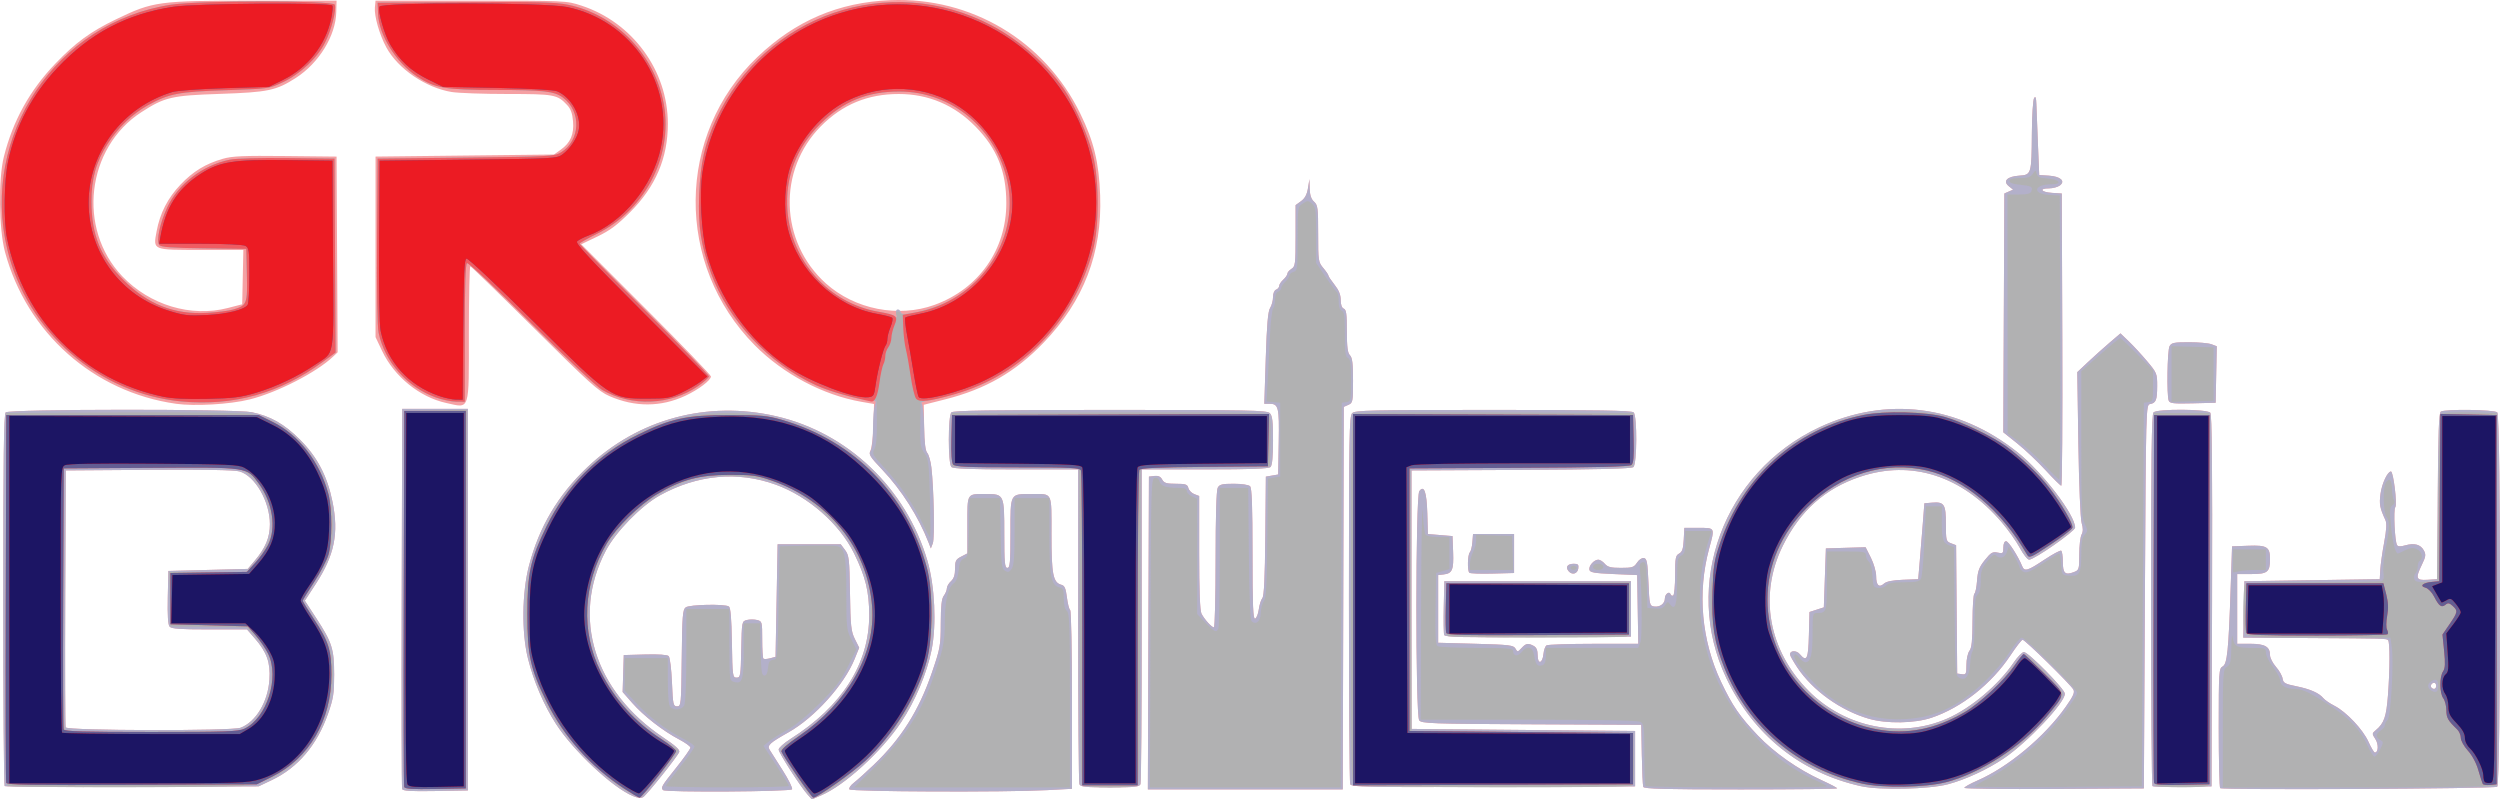 <?xml version="1.0" encoding="UTF-8" standalone="no"?>
<!-- Created with Inkscape (http://www.inkscape.org/) -->

<svg
   xmlns:dc="http://purl.org/dc/elements/1.1/"
   xmlns:cc="http://creativecommons.org/ns#"
   xmlns:rdf="http://www.w3.org/1999/02/22-rdf-syntax-ns#"
   xmlns:svg="http://www.w3.org/2000/svg"
   xmlns="http://www.w3.org/2000/svg"
   xmlns:sodipodi="http://sodipodi.sourceforge.net/DTD/sodipodi-0.dtd"
   xmlns:inkscape="http://www.inkscape.org/namespaces/inkscape"
   version="1.1"
   id="svg2"
   width="1218.679"
   height="389.67"
   viewBox="0 0 1218.679 389.67"
   sodipodi:docname="GROlogo_transparent.svg"
   inkscape:version="0.92.2 (5c3e80d, 2017-08-06)"
   inkscape:export-filename="C:\Users\Vince2\Google Drive\EBC\GROBio\GROlogo_tranparent.png"
   inkscape:export-xdpi="1200"
   inkscape:export-ydpi="1200">
  <defs
     id="defs6" />
  <sodipodi:namedview
     pagecolor="#ffffff"
     bordercolor="#666666"
     borderopacity="1"
     objecttolerance="10"
     gridtolerance="10"
     guidetolerance="10"
     inkscape:pageopacity="0"
     inkscape:pageshadow="2"
     inkscape:window-width="1280"
     inkscape:window-height="657"
     id="namedview4"
     showgrid="false"
     inkscape:zoom="0.45806452"
     inkscape:cx="1.2619299"
     inkscape:cy="330.95714"
     inkscape:window-x="-8"
     inkscape:window-y="-8"
     inkscape:window-maximized="1"
     inkscape:current-layer="svg2"
     inkscape:pagecheckerboard="false"
     fit-margin-top="0"
     fit-margin-left="0"
     fit-margin-right="0"
     fit-margin-bottom="0" />
  <g
     id="g4508"
     transform="translate(-10.348,103.516)">
    <path
       style="fill:#f5a0a3"
       d="m 318.913,284.549 c -9.877,-4.05 -29.033,-22.002 -37.543,-35.184 -5.956,-9.226 -10.956,-20.918 -13.707,-32.054 -3.095,-12.53 -2.866,-32.014 0.529,-45.011 4.946,-18.935 14.185,-34.516 28.516,-48.093 24.819,-23.513 58.437,-32.583 92.012,-24.825 34.985,8.084 63.304,35.14 73.717,70.43 3.618,12.261 4.507,31.296 2.033,43.537 -2.297,11.365 -8.02,24.929 -14.847,35.19 -9.558,14.365 -27.47,30.741 -39.057,35.708 l -4.452,1.908 -1.965,-2.171 c -3.481,-3.847 -14.236,-20.545 -14.236,-22.102 0,-0.829 2.587,-3.151 5.75,-5.16 25.256,-16.042 38.432,-36.776 38.389,-60.409 -0.021,-11.474 -1.778,-18.68 -7.315,-29.988 -7.068,-14.433 -22.264,-27.791 -38.194,-33.573 -18.5,-6.715 -38.283,-4.892 -56.529,5.21 -9.136,5.058 -21.546,17.777 -26.393,27.05 -16.88,32.294 -5.726,68.424 28.1,91.013 5.857,3.911 8.137,5.991 7.73,7.05 -0.821,2.141 -15.738,20.818 -17.537,21.959 -1,0.634 -2.668,0.472 -5,-0.484 z m -112.53,-3.462 c -0.268,-0.702 -0.37,-42.675 -0.228,-93.275 l 0.258,-92 h 16 16 v 93 93 l -15.772,0.276 c -12.068,0.211 -15.886,-0.024 -16.258,-1 z m 127.196,0.558 c -1.202,-1.202 -0.742,-1.989 6.333,-10.833 3.85,-4.813 6.999,-9.257 6.998,-9.875 -10e-4,-0.619 -2.495,-2.427 -5.542,-4.019 -7.768,-4.059 -17.343,-11.513 -22.841,-17.781 l -4.67,-5.325 0.277,-9 0.277,-9 10.413,-0.287 c 6.514,-0.179 10.82,0.118 11.5,0.796 0.598,0.595 1.312,6.349 1.587,12.787 0.464,10.871 0.642,11.704 2.5,11.704 1.936,0 2.008,-0.753 2.259,-23.5 0.228,-20.665 0.462,-23.651 1.941,-24.75 1.868,-1.388 18.969,-1.747 21.024,-0.441 0.869,0.552 1.305,5.704 1.5,17.735 0.263,16.198 0.365,16.956 2.275,16.956 1.889,0 2.015,-0.759 2.278,-13.738 0.277,-13.68 0.289,-13.741 2.75,-14.358 1.36,-0.341 3.597,-0.338 4.972,0.007 2.43,0.61 2.5,0.874 2.5,9.442 0,4.848 0.253,9.068 0.563,9.378 0.31,0.31 1.772,0.24 3.25,-0.155 l 2.687,-0.718 0.5,-27.429 0.5,-27.429 h 15.392 15.392 l 2.108,2.82 c 1.934,2.588 2.131,4.317 2.393,21 0.252,16.12 0.522,18.656 2.384,22.385 l 2.1,4.205 -2.259,5.565 c -5.08,12.517 -19.522,28.533 -32.144,35.647 -9.295,5.239 -10.569,6.418 -9.247,8.562 0.615,0.998 3.472,5.5 6.347,10.003 2.876,4.503 4.933,8.666 4.572,9.25 -0.729,1.179 -61.705,1.562 -62.872,0.395 z m 90.809,-0.373 c -0.354,-0.572 0.632,-2.018 2.191,-3.214 1.559,-1.195 5.915,-5.115 9.681,-8.71 13.375,-12.768 22.027,-26.474 28.326,-44.874 4.105,-11.989 4.328,-13.23 4.359,-24.15 0.024,-8.534 0.412,-12.014 1.5,-13.453 0.808,-1.068 1.468,-2.685 1.468,-3.595 0,-0.91 0.9,-2.468 2,-3.464 1.412,-1.278 2,-3.08 2,-6.129 0,-3.788 0.369,-4.51 3,-5.871 l 3,-1.551 v -13.867 c 0,-15.808 -0.434,-15.081 9.01,-15.081 8.929,0 8.99,0.133 8.99,19.571 0,13.937 0.228,16.429 1.5,16.429 1.274,0 1.5,-2.552 1.5,-16.965 0,-19.701 -0.362,-19.035 10.352,-19.035 10.345,0 9.648,-1.421 9.648,19.657 0,19.599 0.779,23.529 4.873,24.6 1.528,0.4 2.107,1.738 2.657,6.14 0.387,3.096 1.101,5.875 1.586,6.175 0.489,0.302 0.883,19.873 0.883,43.833 v 43.287 l -12.157,0.654 c -20.32,1.093 -95.64,0.791 -96.368,-0.386 z m 145.769,-76.21 0.256,-76.25 2.683,-0.31 c 1.89,-0.218 3.009,0.299 3.785,1.75 0.91,1.701 2.072,2.06 6.661,2.06 4.786,0 5.634,0.289 6.102,2.077 0.299,1.142 1.607,2.481 2.906,2.975 l 2.363,0.899 v 27.59 c 0,18.476 0.372,28.312 1.125,29.775 1.427,2.772 4.968,6.684 6.049,6.684 0.454,0 0.826,-14.88 0.826,-33.066 0,-20.881 0.381,-33.779 1.035,-35 0.867,-1.62 2.135,-1.934 7.8,-1.934 3.928,0 7.268,0.503 7.965,1.2 0.883,0.883 1.2,9.619 1.2,33.083 0,25.061 0.267,31.795 1.25,31.469 0.688,-0.228 1.5,-2.252 1.806,-4.497 0.306,-2.245 1.086,-4.721 1.734,-5.502 0.831,-1.001 1.257,-9.956 1.444,-30.327 l 0.266,-28.907 3,-0.518 3,-0.518 0.276,-15.857 c 0.296,-17.013 -0.096,-18.625 -4.526,-18.625 h -2.505 l 0.714,-22.25 c 0.528,-16.459 1.082,-22.826 2.127,-24.465 0.777,-1.218 1.413,-3.595 1.413,-5.281 0,-1.803 0.618,-3.304 1.5,-3.642 0.825,-0.317 1.5,-1.133 1.5,-1.814 0,-0.681 0.9,-2.053 2,-3.048 1.1,-0.995 2,-2.307 2,-2.914 0,-0.607 0.9,-1.667 2,-2.353 1.855,-1.158 2,-2.332 2,-16.157 V -3.522 l 2.664,-1.94 c 1.881,-1.371 2.873,-3.231 3.375,-6.333 l 0.711,-4.393 0.125,4.595 c 0.087,3.211 0.727,5.14 2.125,6.405 1.816,1.643 2,3.08 2,15.578 0,13.227 0.098,13.885 2.5,16.739 1.375,1.634 2.5,3.291 2.5,3.683 0,0.391 1.35,2.416 3,4.5 2.089,2.638 3,4.892 3,7.425 0,2.311 0.547,3.847 1.5,4.213 1.199,0.46 1.5,2.645 1.5,10.897 0,7.841 0.36,10.682 1.5,11.822 1.149,1.149 1.5,4.037 1.5,12.334 0,10.276 -0.116,10.885 -2.25,11.821 l -2.25,0.987 -0.255,93.25 -0.255,93.25 h -47.501 -47.501 z m 241.235,75 c -0.252,-0.688 -0.575,-7.775 -0.719,-15.75 l -0.26,-14.5 -53.5,-0.252 c -48.882,-0.23 -53.608,-0.398 -54.75,-1.941 -1.861,-2.516 -1.811,-109.157 0.053,-111.706 2.344,-3.205 3.6,0.316 3.909,10.955 l 0.289,9.944 6,0.5 6,0.5 0.294,7.845 c 0.322,8.604 -0.426,10.362 -4.617,10.846 l -2.677,0.309 v 16.5 16.5 l 18.322,0.5 c 16.429,0.448 18.428,0.69 19.347,2.334 0.981,1.756 1.108,1.745 2.967,-0.25 2.193,-2.354 3.169,-2.527 5.93,-1.049 1.354,0.725 1.934,2.099 1.934,4.583 0,4.625 2.372,4.05 2.831,-0.687 0.182,-1.878 0.857,-3.749 1.5,-4.158 0.643,-0.409 10.967,-0.75 22.943,-0.759 l 21.774,-0.015 -0.274,-16.75 -0.274,-16.75 -11.489,-0.5 c -9.569,-0.416 -11.541,-0.772 -11.8,-2.129 -0.364,-1.906 2.296,-4.871 4.37,-4.871 0.791,0 2.209,0.9 3.151,2 1.369,1.598 2.95,2 7.875,2 5.509,0 6.341,-0.272 7.841,-2.561 0.948,-1.446 2.412,-2.421 3.365,-2.239 1.43,0.273 1.763,2.071 2.187,11.811 0.481,11.064 0.585,11.501 2.805,11.816 2.786,0.395 5.195,-1.409 5.195,-3.89 0,-2.146 2.205,-3.82 2.776,-2.107 0.217,0.651 0.806,0.929 1.309,0.618 0.503,-0.311 0.915,-4.798 0.915,-9.971 0,-8.303 0.229,-9.528 1.95,-10.45 1.521,-0.814 2.016,-2.307 2.25,-6.785 l 0.3,-5.741 h 7 c 8.046,0 7.915,-0.255 5.117,9.997 -5.855,21.457 -3.762,44.911 5.812,65.121 5.479,11.566 9.061,16.787 17.919,26.112 7.92,8.338 19.641,16.556 30.983,21.725 4.218,1.922 7.668,3.731 7.668,4.02 0,0.289 -21.164,0.525 -47.031,0.525 -36.714,0 -47.132,-0.274 -47.49,-1.25 z m 106.145,-0.328 c -29.465,-6.573 -52.491,-25.047 -65.64,-52.662 -21.655,-45.482 -1.427,-100.229 45.149,-122.193 32.747,-15.443 67.999,-10.996 96.979,12.232 12.076,9.679 27.888,30.413 27.888,36.569 0,1.718 -19.945,15.632 -22.408,15.632 -0.811,0 -2.86,-2.587 -4.552,-5.75 -1.693,-3.163 -5.656,-8.769 -8.809,-12.458 -19.428,-22.739 -43.976,-30.634 -69.062,-22.213 -17.08,5.733 -29.264,16.619 -37.672,33.658 -11.825,23.963 -7.019,50.961 12.593,70.73 17.771,17.914 45.059,23.356 67.585,13.478 11.541,-5.061 24.949,-16.368 32.361,-27.29 1.905,-2.807 4.148,-5.116 4.983,-5.13 2.13,-0.036 19.98,18.116 19.98,20.319 0,4.47 -18.213,23.733 -29.878,31.602 -7.912,5.337 -18.586,10.27 -27.122,12.536 -9.226,2.449 -33.226,2.981 -42.376,0.939 z m 50.376,0.811 c 0,-0.433 2.875,-2.04 6.389,-3.571 15.035,-6.55 32.737,-21.318 42.997,-35.87 3.734,-5.296 4.524,-7.085 3.754,-8.5 -1.334,-2.45 -23.61,-24.299 -24.736,-24.262 -0.497,0.016 -3.154,3.428 -5.904,7.581 -9.24,13.955 -23.87,25.522 -38.5,30.438 -8.277,2.782 -21.852,3.003 -30.525,0.498 -13.798,-3.986 -27.44,-13.76 -34.908,-25.012 -1.962,-2.955 -3.567,-5.812 -3.567,-6.347 0,-1.988 3.097,-2.097 4.75,-0.167 3.457,4.037 4.17,2.558 4.467,-9.271 l 0.283,-11.25 3.5,-1.129 3.5,-1.129 0.5,-14.371 0.5,-14.371 9.68,-0.285 9.68,-0.285 2.57,5.118 c 1.432,2.852 2.57,6.826 2.57,8.976 0,4.485 1.412,5.819 3.838,3.623 1.145,-1.037 4.187,-1.648 9.187,-1.848 l 7.475,-0.298 0.767,-9 c 0.422,-4.95 1.097,-13.275 1.5,-18.5 l 0.733,-9.5 3.82,-0.315 c 5.862,-0.483 6.68,0.799 6.68,10.462 0,8.029 0.11,8.444 2.486,9.347 l 2.486,0.945 0.264,31.28 0.264,31.28 2.25,0.32 c 2.07,0.294 2.25,-0.072 2.25,-4.559 0,-2.741 0.643,-5.729 1.468,-6.82 1.107,-1.464 1.476,-5.06 1.5,-14.632 0.018,-6.98 0.427,-12.935 0.91,-13.234 0.483,-0.299 1.068,-3.165 1.3,-6.369 0.345,-4.776 1.033,-6.587 3.818,-10.052 2.935,-3.652 3.777,-4.143 6.2,-3.611 2.598,0.571 2.803,0.39 2.803,-2.464 0,-1.908 0.51,-3.079 1.341,-3.079 1.174,0 5.822,7.225 7.877,12.246 1.085,2.65 2.614,2.194 10.713,-3.196 4.087,-2.72 7.799,-4.717 8.25,-4.438 0.451,0.279 0.82,2.744 0.82,5.479 0,5.545 1.107,6.58 5.328,4.975 2.573,-0.978 2.672,-1.3 2.672,-8.607 0,-4.175 0.501,-8.526 1.112,-9.669 0.799,-1.493 0.814,-3.094 0.051,-5.684 -0.608,-2.063 -1.292,-18.562 -1.599,-38.567 l -0.537,-34.962 5.236,-4.921 c 2.88,-2.706 7.619,-6.958 10.531,-9.448 l 5.295,-4.527 4.071,3.909 c 2.239,2.15 6.269,6.52 8.956,9.711 4.703,5.587 4.884,6.032 4.869,12 -0.017,6.9 -0.566,8.292 -3.485,8.846 -1.979,0.375 -2.005,1.372 -2.5,93.866 l -0.5,93.486 -43.75,0.261 c -24.063,0.143 -43.75,-0.094 -43.75,-0.527 z m 124.706,0.14 c -0.389,-0.388 -0.706,-13.665 -0.706,-29.504 0,-27.251 0.102,-28.853 1.897,-29.813 2.249,-1.204 2.888,-7.472 3.932,-38.555 l 0.671,-20 7.98,-0.296 c 9.044,-0.336 10.52,0.584 10.52,6.553 0,6.259 -1.228,7.243 -9.035,7.243 h -6.965 v 17 17 h 6.429 c 7.096,0 9.571,1.432 9.571,5.537 0,1.317 1.305,3.88 2.9,5.697 1.595,1.817 3.058,4.401 3.25,5.744 0.304,2.122 1.164,2.605 6.586,3.699 6.806,1.373 11.157,3.285 13.27,5.831 0.748,0.901 3.156,2.555 5.352,3.675 5.8,2.959 13.898,11.513 16.63,17.567 1.303,2.888 2.709,5.25 3.123,5.25 1.74,0 1.889,-4.07 0.242,-6.584 -1.685,-2.572 -1.677,-2.737 0.198,-4.296 4.067,-3.381 5.153,-6.499 5.958,-17.121 0.948,-12.498 0.976,-25.849 0.056,-26.768 -0.811,-0.811 -0.924,-0.814 -39.343,-1.044 l -31.278,-0.188 0.278,-13.75 0.278,-13.75 33,-0.5 33,-0.5 0.248,-4.5 c 0.137,-2.475 0.985,-8.465 1.886,-13.312 1.168,-6.284 1.347,-9.439 0.626,-11 -2.744,-5.936 -3.08,-7.745 -2.384,-12.829 0.685,-5.005 3.425,-10.86 5.083,-10.86 1.187,0 3.151,16.162 2.116,17.41 -0.979,1.179 -0.255,16.681 0.863,18.49 0.455,0.736 1.723,0.771 4.028,0.11 4.4,-1.262 7.48,-0.413 9.033,2.488 1.067,1.994 0.937,3.003 -0.872,6.739 -3.344,6.907 -2.99,7.927 2.623,7.567 l 4.75,-0.305 0.262,-40.448 c 0.199,-30.832 0.556,-40.635 1.5,-41.235 2.074,-1.317 26.173,-0.982 27.538,0.383 1.785,1.785 1.736,181.335 -0.05,182.491 -1.539,0.996 -134.06,1.666 -135.044,0.682 z m 105.294,-49.873 c 0,-0.825 -0.423,-1.5 -0.941,-1.5 -1.261,0 -2.164,1.562 -1.365,2.361 1.126,1.126 2.306,0.686 2.306,-0.861 z M 12.608,279.673 c -0.383,-0.383 -0.696,-41.256 -0.696,-90.829 0,-68.77 0.284,-90.418 1.2,-91.333 1.639,-1.639 112.238,-1.718 120.001,-0.085 9.083,1.911 15.803,5.732 23.399,13.306 8.504,8.479 13.423,17.884 15.962,30.52 3.074,15.294 0.906,25.875 -8.153,39.81 l -5.364,8.25 5.5,8.438 c 7.763,11.909 8.777,15.087 8.793,27.562 0.012,9.103 -0.383,11.636 -2.972,19.044 -5.334,15.261 -14.681,26.313 -27.366,32.358 l -6.5,3.097 -61.554,0.279 c -33.855,0.153 -61.867,-0.034 -62.25,-0.417 z M 127.598,251.247 c 7.505,-2.836 13.378,-12.637 14.092,-23.519 0.544,-8.292 -1.252,-13.301 -7.232,-20.167 l -3.701,-4.25 h -18.3 c -14.399,0 -18.545,-0.296 -19.453,-1.389 -0.774,-0.932 -1.061,-5.621 -0.872,-14.25 l 0.281,-12.861 19.354,-0.5 19.354,-0.5 3.398,-4 c 5.234,-6.161 7.394,-11.357 7.394,-17.778 0,-11.06 -7.176,-23.536 -14.809,-25.745 -2.428,-0.703 -17.554,-0.967 -44.191,-0.773 l -40.5,0.296 -0.259,62 c -0.143,34.1 -0.044,62.562 0.219,63.25 0.629,1.645 80.9,1.821 85.226,0.186 z m 408.922,27.482 c -0.334,-0.87 -0.607,-35.745 -0.607,-77.5 v -75.918 h -30.3 c -22.233,0 -30.619,-0.319 -31.5,-1.2 -1.659,-1.659 -1.659,-24.941 0,-26.6 0.912,-0.912 19.473,-1.2 77.429,-1.2 67.965,0 76.399,0.17 77.8,1.571 1.25,1.25 1.571,3.971 1.571,13.3 0,7.789 -0.403,12.132 -1.2,12.929 -0.881,0.881 -9.378,1.2 -32,1.2 h -30.8 v 75.918 c 0,41.755 -0.273,76.63 -0.607,77.5 -0.514,1.34 -2.789,1.582 -14.893,1.582 -12.104,0 -14.379,-0.242 -14.893,-1.582 z m 132.003,0.007 c -0.335,-0.874 -0.61,-41.57 -0.61,-90.436 0,-79.436 0.166,-89.013 1.571,-90.418 1.397,-1.397 9.016,-1.571 68.8,-1.571 50.956,0 67.519,0.29 68.429,1.2 1.778,1.778 1.653,25.179 -0.142,26.669 -0.94,0.78 -17.335,1.191 -54.75,1.372 l -53.408,0.259 v 63 63 l 54.5,0.5 54.5,0.5 v 13.5 13.5 l -69.14,0.257 c -62.4,0.232 -69.2,0.102 -69.75,-1.332 z m 391.083,0.935 c -0.381,-0.381 -0.693,-41.253 -0.693,-90.826 0,-68.77 0.284,-90.418 1.2,-91.333 1.795,-1.795 26.177,-1.655 27.683,0.159 0.823,0.992 1.059,25.795 0.872,91.75 l -0.255,90.391 -14.057,0.276 c -7.731,0.152 -14.369,-0.036 -14.75,-0.417 z M 714.353,206.016 c -0.278,-0.724 -0.378,-6.916 -0.223,-13.76 l 0.282,-12.445 h 45.5 45.5 v 13.5 13.5 l -45.277,0.26 c -36.689,0.211 -45.373,0.011 -45.782,-1.055 z m 12.258,-30.34 c -1.032,-1.032 -0.848,-8.813 0.235,-9.915 0.513,-0.522 1.076,-2.75 1.25,-4.95 l 0.317,-4 h 10 10 v 9.5 9.5 l -10.552,0.282 c -5.803,0.155 -10.866,-0.033 -11.25,-0.417 z m 48.373,-0.778 c -1.66,-2.001 -0.53,-3.587 2.557,-3.587 2.029,0 2.449,0.43 2.191,2.24 -0.383,2.685 -3.017,3.433 -4.748,1.347 z M 462.991,160.93 c -4.963,-12.674 -13.133,-25.538 -22.482,-35.396 -6.202,-6.539 -6.791,-7.506 -5.792,-9.502 0.612,-1.222 1.243,-6.808 1.404,-12.414 l 0.292,-10.192 -6.088,-1.059 C 411.603,89.111 392.228,78.851 378.327,64.831 339.333,25.505 339.905,-37.925 379.595,-75.743 c 18.599,-17.722 39.503,-26.651 64.818,-27.688 39.357,-1.611 75.221,19.804 92.517,55.242 6.653,13.632 9.141,23.874 9.715,40 0.998,28.029 -7.998,51.396 -27.642,71.8 -13.705,14.236 -28.157,22.554 -47.854,27.543 l -10.495,2.658 0.189,10.987 c 0.129,7.541 0.609,11.461 1.531,12.499 0.738,0.832 1.634,3.988 1.992,7.013 1.221,10.333 1.687,34.471 0.714,37 l -0.961,2.5 z m 2.937,-115.835 c 21.564,-7.83 35.004,-26.907 34.973,-49.64 -0.021,-15.418 -4.498,-26.542 -14.988,-37.246 -10.333,-10.543 -22.956,-15.899 -37.471,-15.899 -15.082,0 -27.404,5.096 -37.898,15.673 -21.244,21.414 -20.149,56.415 2.399,76.668 14.075,12.642 35.368,16.839 52.985,10.443 z m 541.531,80.547 c -3.825,-4.165 -10.016,-10.015 -13.758,-13.001 l -6.804,-5.429 0.258,-58.201 0.258,-58.201 2.131,-0.936 2.131,-0.936 -2.099,-1.699 c -3.051,-2.471 -0.78,-4.743 5.126,-5.127 5.887,-0.383 5.977,-0.689 6.126,-20.802 0.063,-8.525 0.551,-16.175 1.084,-17 0.712,-1.102 1.008,-0.305 1.114,3 0.079,2.475 0.424,11.25 0.765,19.5 l 0.621,15 4.67,0.302 c 5.703,0.368 8.269,2.673 5.351,4.807 -1.047,0.765 -3.392,1.392 -5.212,1.392 -5.121,0 -3.905,1.852 1.441,2.195 l 4.75,0.305 0.257,71.25 c 0.141,39.188 -0.084,71.228 -0.5,71.202 -0.416,-0.026 -3.886,-3.456 -7.711,-7.62 z M 96.162,93.312 C 55.994,87.656 23.388,58.718 12.78,19.311 9.796,8.228 9.499,-16.204 12.217,-27.052 c 4.4,-17.563 12.612,-32.412 25.169,-45.51 9.777,-10.199 17.189,-15.604 29.583,-21.575 18.098,-8.719 20.562,-9.052 66.944,-9.052 h 40.5 l -0.133,5.5 c -0.279,11.568 -8.38,24.82 -19.608,32.077 -9.66,6.244 -13.598,7.075 -37.26,7.869 -23.439,0.787 -26.803,1.572 -38.154,8.908 C 52.476,-31.523 47.868,8.004 69.937,31.142 c 13.416,14.065 33.558,20.124 51.476,15.483 l 7,-1.813 0.279,-13.25 0.279,-13.25 h -20.407 c -24.12,0 -23.602,0.215 -21.87,-9.1 1.642,-8.831 5.436,-16.228 11.679,-22.773 6.137,-6.434 12.209,-10.134 20.607,-12.557 4.578,-1.321 9.997,-1.559 30.5,-1.338 l 24.933,0.268 0.26,47.702 0.26,47.702 -2.26,2.147 c -8.068,7.667 -27.29,17.519 -40.668,20.843 -9.636,2.394 -26.685,3.397 -35.842,2.107 z M 227.913,92.941 C 214.899,90.095 202.537,80.074 196.614,67.57 l -3.201,-6.759 v -44 -44 l 43.5,-0.5 43.5,-0.5 3.265,-2.329 c 4.779,-3.409 6.541,-7.466 6.012,-13.842 -0.32,-3.859 -1.115,-6.063 -2.86,-7.931 -4.788,-5.125 -6.251,-5.397 -29.117,-5.403 -11.715,-0.003 -23.949,-0.44 -27.187,-0.97 -12.649,-2.071 -26.22,-11.342 -31.86,-21.764 -3.346,-6.183 -5.966,-15.354 -5.568,-19.49 l 0.315,-3.271 h 46.5 c 46.466,0 46.505,0.002 53.876,2.416 24.907,8.158 42.124,31.694 42.124,57.584 0,16.685 -5.958,30.638 -18.406,43.106 -6.275,6.285 -9.861,8.953 -15.961,11.876 l -7.868,3.77 31.618,31.629 c 17.39,17.396 31.618,32.149 31.618,32.785 0,1.871 -6.045,6.44 -12.5,9.449 -11.913,5.552 -24.51,5.601 -37,0.144 -5.272,-2.303 -9.705,-6.3 -36.536,-32.941 -16.795,-16.676 -30.857,-30.319 -31.25,-30.319 -0.393,0 -0.714,14.593 -0.714,32.429 0,38.883 0.684,36.756 -11,34.201 z m 839.619,-1.18 c -1.033,-2.692 -0.692,-24.446 0.416,-26.516 0.897,-1.677 2.154,-1.934 9.435,-1.934 4.62,0 9.567,0.444 10.993,0.986 l 2.593,0.986 -0.278,13.764 -0.278,13.764 -11.131,0.282 c -9.488,0.24 -11.222,0.043 -11.75,-1.332 z"
       id="path4522"
       inkscape:connector-curvature="0" />
    <path
       style="fill:#b3b0ca"
       d="m 318.913,284.549 c -9.877,-4.05 -29.033,-22.002 -37.543,-35.184 -5.956,-9.226 -10.956,-20.918 -13.707,-32.054 -3.095,-12.53 -2.866,-32.014 0.529,-45.011 4.946,-18.935 14.185,-34.516 28.516,-48.093 24.819,-23.513 58.437,-32.583 92.012,-24.825 34.985,8.084 63.304,35.14 73.717,70.43 3.618,12.261 4.507,31.296 2.033,43.537 -2.297,11.365 -8.02,24.929 -14.847,35.19 -9.558,14.365 -27.47,30.741 -39.057,35.708 l -4.452,1.908 -1.965,-2.171 c -3.481,-3.847 -14.236,-20.545 -14.236,-22.102 0,-0.829 2.587,-3.151 5.75,-5.16 25.256,-16.042 38.432,-36.776 38.389,-60.409 -0.021,-11.474 -1.778,-18.68 -7.315,-29.988 -7.068,-14.433 -22.264,-27.791 -38.194,-33.573 -18.5,-6.715 -38.283,-4.892 -56.529,5.21 -9.136,5.058 -21.546,17.777 -26.393,27.05 -16.88,32.294 -5.726,68.424 28.1,91.013 5.857,3.911 8.137,5.991 7.73,7.05 -0.821,2.141 -15.738,20.818 -17.537,21.959 -1,0.634 -2.668,0.472 -5,-0.484 z m -112.53,-3.462 c -0.268,-0.702 -0.37,-42.675 -0.228,-93.275 l 0.258,-92 h 16 16 v 93 93 l -15.772,0.276 c -12.068,0.211 -15.886,-0.024 -16.258,-1 z m 127.196,0.558 c -1.202,-1.202 -0.742,-1.989 6.333,-10.833 3.85,-4.813 6.999,-9.257 6.998,-9.875 -10e-4,-0.619 -2.495,-2.427 -5.542,-4.019 -7.768,-4.059 -17.343,-11.513 -22.841,-17.781 l -4.67,-5.325 0.277,-9 0.277,-9 10.413,-0.287 c 6.514,-0.179 10.82,0.118 11.5,0.796 0.598,0.595 1.312,6.349 1.587,12.787 0.464,10.871 0.642,11.704 2.5,11.704 1.936,0 2.008,-0.753 2.259,-23.5 0.228,-20.665 0.462,-23.651 1.941,-24.75 1.868,-1.388 18.969,-1.747 21.024,-0.441 0.869,0.552 1.305,5.704 1.5,17.735 0.263,16.198 0.365,16.956 2.275,16.956 1.889,0 2.015,-0.759 2.278,-13.738 0.277,-13.68 0.289,-13.741 2.75,-14.358 1.36,-0.341 3.597,-0.338 4.972,0.007 2.43,0.61 2.5,0.874 2.5,9.442 0,4.848 0.253,9.068 0.563,9.378 0.31,0.31 1.772,0.24 3.25,-0.155 l 2.687,-0.718 0.5,-27.429 0.5,-27.429 h 15.392 15.392 l 2.108,2.82 c 1.934,2.588 2.131,4.317 2.393,21 0.252,16.12 0.522,18.656 2.384,22.385 l 2.1,4.205 -2.259,5.565 c -5.08,12.517 -19.522,28.533 -32.144,35.647 -9.295,5.239 -10.569,6.418 -9.247,8.562 0.615,0.998 3.472,5.5 6.347,10.003 2.876,4.503 4.933,8.666 4.572,9.25 -0.729,1.179 -61.705,1.562 -62.872,0.395 z m 90.809,-0.373 c -0.354,-0.572 0.632,-2.018 2.191,-3.214 1.559,-1.195 5.915,-5.115 9.681,-8.71 13.375,-12.768 22.027,-26.474 28.326,-44.874 4.105,-11.989 4.328,-13.23 4.359,-24.15 0.024,-8.534 0.412,-12.014 1.5,-13.453 0.808,-1.068 1.468,-2.685 1.468,-3.595 0,-0.91 0.9,-2.468 2,-3.464 1.412,-1.278 2,-3.08 2,-6.129 0,-3.788 0.369,-4.51 3,-5.871 l 3,-1.551 v -13.867 c 0,-15.808 -0.434,-15.081 9.01,-15.081 8.929,0 8.99,0.133 8.99,19.571 0,13.937 0.228,16.429 1.5,16.429 1.274,0 1.5,-2.552 1.5,-16.965 0,-19.701 -0.362,-19.035 10.352,-19.035 10.345,0 9.648,-1.421 9.648,19.657 0,19.599 0.779,23.529 4.873,24.6 1.528,0.4 2.107,1.738 2.657,6.14 0.387,3.096 1.101,5.875 1.586,6.175 0.489,0.302 0.883,19.873 0.883,43.833 v 43.287 l -12.157,0.654 c -20.32,1.093 -95.64,0.791 -96.368,-0.386 z m 145.769,-76.21 0.256,-76.25 2.683,-0.31 c 1.89,-0.218 3.009,0.299 3.785,1.75 0.91,1.701 2.072,2.06 6.661,2.06 4.786,0 5.634,0.289 6.102,2.077 0.299,1.142 1.607,2.481 2.906,2.975 l 2.363,0.899 v 27.59 c 0,18.476 0.372,28.312 1.125,29.775 1.427,2.772 4.968,6.684 6.049,6.684 0.454,0 0.826,-14.88 0.826,-33.066 0,-20.881 0.381,-33.779 1.035,-35 0.867,-1.62 2.135,-1.934 7.8,-1.934 3.928,0 7.268,0.503 7.965,1.2 0.883,0.883 1.2,9.619 1.2,33.083 0,25.061 0.267,31.795 1.25,31.469 0.688,-0.228 1.5,-2.252 1.806,-4.497 0.306,-2.245 1.086,-4.721 1.734,-5.502 0.831,-1.001 1.257,-9.956 1.444,-30.327 l 0.266,-28.907 3,-0.518 3,-0.518 0.276,-15.857 c 0.296,-17.013 -0.096,-18.625 -4.526,-18.625 h -2.505 l 0.714,-22.25 c 0.528,-16.459 1.082,-22.826 2.127,-24.465 0.777,-1.218 1.413,-3.595 1.413,-5.281 0,-1.803 0.618,-3.304 1.5,-3.642 0.825,-0.317 1.5,-1.133 1.5,-1.814 0,-0.681 0.9,-2.053 2,-3.048 1.1,-0.995 2,-2.307 2,-2.914 0,-0.607 0.9,-1.667 2,-2.353 1.855,-1.158 2,-2.332 2,-16.157 V -3.522 l 2.664,-1.94 c 1.881,-1.371 2.873,-3.231 3.375,-6.333 l 0.711,-4.393 0.125,4.595 c 0.087,3.211 0.727,5.14 2.125,6.405 1.816,1.643 2,3.08 2,15.578 0,13.227 0.098,13.885 2.5,16.739 1.375,1.634 2.5,3.291 2.5,3.683 0,0.391 1.35,2.416 3,4.5 2.089,2.638 3,4.892 3,7.425 0,2.311 0.547,3.847 1.5,4.213 1.199,0.46 1.5,2.645 1.5,10.897 0,7.841 0.36,10.682 1.5,11.822 1.149,1.149 1.5,4.037 1.5,12.334 0,10.276 -0.116,10.885 -2.25,11.821 l -2.25,0.987 -0.255,93.25 -0.255,93.25 h -47.501 -47.501 z m 241.235,75 c -0.252,-0.688 -0.575,-7.775 -0.719,-15.75 l -0.26,-14.5 -53.5,-0.252 c -48.882,-0.23 -53.608,-0.398 -54.75,-1.941 -1.861,-2.516 -1.811,-109.157 0.053,-111.706 2.344,-3.205 3.6,0.316 3.909,10.955 l 0.289,9.944 6,0.5 6,0.5 0.294,7.845 c 0.322,8.604 -0.426,10.362 -4.617,10.846 l -2.677,0.309 v 16.5 16.5 l 18.322,0.5 c 16.429,0.448 18.428,0.69 19.347,2.334 0.981,1.756 1.108,1.745 2.967,-0.25 2.193,-2.354 3.169,-2.527 5.93,-1.049 1.354,0.725 1.934,2.099 1.934,4.583 0,4.625 2.372,4.05 2.831,-0.687 0.182,-1.878 0.857,-3.749 1.5,-4.158 0.643,-0.409 10.967,-0.75 22.943,-0.759 l 21.774,-0.015 -0.274,-16.75 -0.274,-16.75 -11.489,-0.5 c -9.569,-0.416 -11.541,-0.772 -11.8,-2.129 -0.364,-1.906 2.296,-4.871 4.37,-4.871 0.791,0 2.209,0.9 3.151,2 1.369,1.598 2.95,2 7.875,2 5.509,0 6.341,-0.272 7.841,-2.561 0.948,-1.446 2.412,-2.421 3.365,-2.239 1.43,0.273 1.763,2.071 2.187,11.811 0.481,11.064 0.585,11.501 2.805,11.816 2.786,0.395 5.195,-1.409 5.195,-3.89 0,-2.146 2.205,-3.82 2.776,-2.107 0.217,0.651 0.806,0.929 1.309,0.618 0.503,-0.311 0.915,-4.798 0.915,-9.971 0,-8.303 0.229,-9.528 1.95,-10.45 1.521,-0.814 2.016,-2.307 2.25,-6.785 l 0.3,-5.741 h 7 c 8.046,0 7.915,-0.255 5.117,9.997 -5.855,21.457 -3.762,44.911 5.812,65.121 5.479,11.566 9.061,16.787 17.919,26.112 7.92,8.338 19.641,16.556 30.983,21.725 4.218,1.922 7.668,3.731 7.668,4.02 0,0.289 -21.164,0.525 -47.031,0.525 -36.714,0 -47.132,-0.274 -47.49,-1.25 z m 106.145,-0.328 c -29.465,-6.573 -52.491,-25.047 -65.64,-52.662 -21.655,-45.482 -1.427,-100.229 45.149,-122.193 32.747,-15.443 67.999,-10.996 96.979,12.232 12.076,9.679 27.888,30.413 27.888,36.569 0,1.718 -19.945,15.632 -22.408,15.632 -0.811,0 -2.86,-2.587 -4.552,-5.75 -1.693,-3.163 -5.656,-8.769 -8.809,-12.458 -19.428,-22.739 -43.976,-30.634 -69.062,-22.213 -17.08,5.733 -29.264,16.619 -37.672,33.658 -11.825,23.963 -7.019,50.961 12.593,70.73 17.771,17.914 45.059,23.356 67.585,13.478 11.541,-5.061 24.949,-16.368 32.361,-27.29 1.905,-2.807 4.148,-5.116 4.983,-5.13 2.13,-0.036 19.98,18.116 19.98,20.319 0,4.47 -18.213,23.733 -29.878,31.602 -7.912,5.337 -18.586,10.27 -27.122,12.536 -9.226,2.449 -33.226,2.981 -42.376,0.939 z m 50.376,0.811 c 0,-0.433 2.875,-2.04 6.389,-3.571 15.035,-6.55 32.737,-21.318 42.997,-35.87 3.734,-5.296 4.524,-7.085 3.754,-8.5 -1.334,-2.45 -23.61,-24.299 -24.736,-24.262 -0.497,0.016 -3.154,3.428 -5.904,7.581 -9.24,13.955 -23.87,25.522 -38.5,30.438 -8.277,2.782 -21.852,3.003 -30.525,0.498 -13.798,-3.986 -27.44,-13.76 -34.908,-25.012 -1.962,-2.955 -3.567,-5.812 -3.567,-6.347 0,-1.988 3.097,-2.097 4.75,-0.167 3.457,4.037 4.17,2.558 4.467,-9.271 l 0.283,-11.25 3.5,-1.129 3.5,-1.129 0.5,-14.371 0.5,-14.371 9.68,-0.285 9.68,-0.285 2.57,5.118 c 1.432,2.852 2.57,6.826 2.57,8.976 0,4.485 1.412,5.819 3.838,3.623 1.145,-1.037 4.187,-1.648 9.187,-1.848 l 7.475,-0.298 0.767,-9 c 0.422,-4.95 1.097,-13.275 1.5,-18.5 l 0.733,-9.5 3.82,-0.315 c 5.862,-0.483 6.68,0.799 6.68,10.462 0,8.029 0.11,8.444 2.486,9.347 l 2.486,0.945 0.264,31.28 0.264,31.28 2.25,0.32 c 2.07,0.294 2.25,-0.072 2.25,-4.559 0,-2.741 0.643,-5.729 1.468,-6.82 1.107,-1.464 1.476,-5.06 1.5,-14.632 0.018,-6.98 0.427,-12.935 0.91,-13.234 0.483,-0.299 1.068,-3.165 1.3,-6.369 0.345,-4.776 1.033,-6.587 3.818,-10.052 2.935,-3.652 3.777,-4.143 6.2,-3.611 2.598,0.571 2.803,0.39 2.803,-2.464 0,-1.908 0.51,-3.079 1.341,-3.079 1.174,0 5.822,7.225 7.877,12.246 1.085,2.65 2.614,2.194 10.713,-3.196 4.087,-2.72 7.799,-4.717 8.25,-4.438 0.451,0.279 0.82,2.744 0.82,5.479 0,5.545 1.107,6.58 5.328,4.975 2.573,-0.978 2.672,-1.3 2.672,-8.607 0,-4.175 0.501,-8.526 1.112,-9.669 0.799,-1.493 0.814,-3.094 0.051,-5.684 -0.608,-2.063 -1.292,-18.562 -1.599,-38.567 l -0.537,-34.962 5.236,-4.921 c 2.88,-2.706 7.619,-6.958 10.531,-9.448 l 5.295,-4.527 4.071,3.909 c 2.239,2.15 6.269,6.52 8.956,9.711 4.703,5.587 4.884,6.032 4.869,12 -0.017,6.9 -0.566,8.292 -3.485,8.846 -1.979,0.375 -2.005,1.372 -2.5,93.866 l -0.5,93.486 -43.75,0.261 c -24.063,0.143 -43.75,-0.094 -43.75,-0.527 z m 124.706,0.14 c -0.389,-0.388 -0.706,-13.665 -0.706,-29.504 0,-27.251 0.102,-28.853 1.897,-29.813 2.249,-1.204 2.888,-7.472 3.932,-38.555 l 0.671,-20 7.98,-0.296 c 9.044,-0.336 10.52,0.584 10.52,6.553 0,6.259 -1.228,7.243 -9.035,7.243 h -6.965 v 17 17 h 6.429 c 7.096,0 9.571,1.432 9.571,5.537 0,1.317 1.305,3.88 2.9,5.697 1.595,1.817 3.058,4.401 3.25,5.744 0.304,2.122 1.164,2.605 6.586,3.699 6.806,1.373 11.157,3.285 13.27,5.831 0.748,0.901 3.156,2.555 5.352,3.675 5.8,2.959 13.898,11.513 16.63,17.567 1.303,2.888 2.709,5.25 3.123,5.25 1.74,0 1.889,-4.07 0.242,-6.584 -1.685,-2.572 -1.677,-2.737 0.198,-4.296 4.067,-3.381 5.153,-6.499 5.958,-17.121 0.948,-12.498 0.976,-25.849 0.056,-26.768 -0.811,-0.811 -0.924,-0.814 -39.343,-1.044 l -31.278,-0.188 0.278,-13.75 0.278,-13.75 33,-0.5 33,-0.5 0.248,-4.5 c 0.137,-2.475 0.985,-8.465 1.886,-13.312 1.168,-6.284 1.347,-9.439 0.626,-11 -2.744,-5.936 -3.08,-7.745 -2.384,-12.829 0.685,-5.005 3.425,-10.86 5.083,-10.86 1.187,0 3.151,16.162 2.116,17.41 -0.979,1.179 -0.255,16.681 0.863,18.49 0.455,0.736 1.723,0.771 4.028,0.11 4.4,-1.262 7.48,-0.413 9.033,2.488 1.067,1.994 0.937,3.003 -0.872,6.739 -3.344,6.907 -2.99,7.927 2.623,7.567 l 4.75,-0.305 0.262,-40.448 c 0.199,-30.832 0.556,-40.635 1.5,-41.235 2.074,-1.317 26.173,-0.982 27.538,0.383 1.785,1.785 1.736,181.335 -0.05,182.491 -1.539,0.996 -134.06,1.666 -135.044,0.682 z m 105.294,-49.873 c 0,-0.825 -0.423,-1.5 -0.941,-1.5 -1.261,0 -2.164,1.562 -1.365,2.361 1.126,1.126 2.306,0.686 2.306,-0.861 z M 12.608,279.673 c -0.383,-0.383 -0.696,-41.256 -0.696,-90.829 0,-68.77 0.284,-90.418 1.2,-91.333 1.639,-1.639 112.238,-1.718 120.001,-0.085 9.083,1.911 15.803,5.732 23.399,13.306 8.504,8.479 13.423,17.884 15.962,30.52 3.074,15.294 0.906,25.875 -8.153,39.81 l -5.364,8.25 5.5,8.438 c 7.763,11.909 8.777,15.087 8.793,27.562 0.012,9.103 -0.383,11.636 -2.972,19.044 -5.334,15.261 -14.681,26.313 -27.366,32.358 l -6.5,3.097 -61.554,0.279 c -33.855,0.153 -61.867,-0.034 -62.25,-0.417 z M 127.598,251.247 c 7.505,-2.836 13.378,-12.637 14.092,-23.519 0.544,-8.292 -1.252,-13.301 -7.232,-20.167 l -3.701,-4.25 h -18.3 c -14.399,0 -18.545,-0.296 -19.453,-1.389 -0.774,-0.932 -1.061,-5.621 -0.872,-14.25 l 0.281,-12.861 19.354,-0.5 19.354,-0.5 3.398,-4 c 5.234,-6.161 7.394,-11.357 7.394,-17.778 0,-11.06 -7.176,-23.536 -14.809,-25.745 -2.428,-0.703 -17.554,-0.967 -44.191,-0.773 l -40.5,0.296 -0.259,62 c -0.143,34.1 -0.044,62.562 0.219,63.25 0.629,1.645 80.9,1.821 85.226,0.186 z m 408.922,27.482 c -0.334,-0.87 -0.607,-35.745 -0.607,-77.5 v -75.918 h -30.3 c -22.233,0 -30.619,-0.319 -31.5,-1.2 -1.659,-1.659 -1.659,-24.941 0,-26.6 0.912,-0.912 19.473,-1.2 77.429,-1.2 67.965,0 76.399,0.17 77.8,1.571 1.25,1.25 1.571,3.971 1.571,13.3 0,7.789 -0.403,12.132 -1.2,12.929 -0.881,0.881 -9.378,1.2 -32,1.2 h -30.8 v 75.918 c 0,41.755 -0.273,76.63 -0.607,77.5 -0.514,1.34 -2.789,1.582 -14.893,1.582 -12.104,0 -14.379,-0.242 -14.893,-1.582 z m 132.003,0.007 c -0.335,-0.874 -0.61,-41.57 -0.61,-90.436 0,-79.436 0.166,-89.013 1.571,-90.418 1.397,-1.397 9.016,-1.571 68.8,-1.571 50.956,0 67.519,0.29 68.429,1.2 1.778,1.778 1.653,25.179 -0.142,26.669 -0.94,0.78 -17.335,1.191 -54.75,1.372 l -53.408,0.259 v 63 63 l 54.5,0.5 54.5,0.5 v 13.5 13.5 l -69.14,0.257 c -62.4,0.232 -69.2,0.102 -69.75,-1.332 z m 391.083,0.935 c -0.381,-0.381 -0.693,-41.253 -0.693,-90.826 0,-68.77 0.284,-90.418 1.2,-91.333 1.795,-1.795 26.177,-1.655 27.683,0.159 0.823,0.992 1.059,25.795 0.872,91.75 l -0.255,90.391 -14.057,0.276 c -7.731,0.152 -14.369,-0.036 -14.75,-0.417 z M 714.353,206.016 c -0.278,-0.724 -0.378,-6.916 -0.223,-13.76 l 0.282,-12.445 h 45.5 45.5 v 13.5 13.5 l -45.277,0.26 c -36.689,0.211 -45.373,0.011 -45.782,-1.055 z m 12.258,-30.34 c -1.032,-1.032 -0.848,-8.813 0.235,-9.915 0.513,-0.522 1.076,-2.75 1.25,-4.95 l 0.317,-4 h 10 10 v 9.5 9.5 l -10.552,0.282 c -5.803,0.155 -10.866,-0.033 -11.25,-0.417 z m 48.373,-0.778 c -1.66,-2.001 -0.53,-3.587 2.557,-3.587 2.029,0 2.449,0.43 2.191,2.24 -0.383,2.685 -3.017,3.433 -4.748,1.347 z M 462.991,160.93 c -4.971,-12.695 -13.133,-25.538 -22.524,-35.44 -6.114,-6.446 -6.802,-7.553 -5.75,-9.238 0.696,-1.114 1.196,-5.656 1.196,-10.863 0,-4.922 0.405,-10.015 0.901,-11.318 0.83,-2.184 0.646,-2.377 -2.361,-2.462 -5.052,-0.143 -19.007,-4.037 -26.266,-7.328 -22.98,-10.42 -42.901,-31.644 -51.182,-54.53 -5.048,-13.95 -6.408,-22.909 -5.824,-38.35 0.584,-15.444 2.643,-24.7 8.139,-36.596 23.702,-51.299 84.665,-72.16 134.336,-45.968 13.726,7.238 26.876,18.793 35.268,30.99 5.156,7.494 11.768,22.434 14.181,32.044 3.118,12.417 3.13,35.25 0.025,46.615 -7.989,29.235 -26.134,51.61 -52.31,64.506 -6.438,3.172 -20.375,7.514 -28.339,8.828 -2.162,0.357 -3.454,0.951 -2.872,1.32 0.621,0.393 1.134,5.213 1.241,11.658 0.125,7.551 0.601,11.46 1.523,12.5 0.738,0.832 1.634,3.988 1.992,7.013 1.221,10.333 1.687,34.471 0.714,37 l -0.961,2.5 -1.128,-2.881 z M 447.202,49.311 c -0.587,-2.243 1.465,-2.803 2.3,-0.627 0.446,1.163 1.623,1.164 7.683,0.009 30.001,-5.716 50.292,-34.735 44.319,-63.382 -5.411,-25.949 -26.986,-44.098 -52.556,-44.21 -15.699,-0.069 -27.497,4.727 -38.645,15.707 -11.796,11.619 -17.327,26.204 -16.078,42.402 1.902,24.667 20.167,45.005 44.187,49.201 3.85,0.673 7.428,1.6 7.95,2.062 1.349,1.19 1.427,1.083 0.84,-1.161 z m 560.256,76.332 c -3.825,-4.165 -10.016,-10.015 -13.758,-13.001 l -6.804,-5.429 0.258,-58.201 0.258,-58.201 2.131,-0.936 2.131,-0.936 -2.099,-1.699 c -3.051,-2.471 -0.78,-4.743 5.126,-5.127 5.887,-0.383 5.977,-0.689 6.126,-20.802 0.063,-8.525 0.551,-16.175 1.084,-17 0.712,-1.102 1.008,-0.305 1.114,3 0.079,2.475 0.424,11.25 0.765,19.5 l 0.621,15 4.67,0.302 c 5.703,0.368 8.269,2.673 5.351,4.807 -1.047,0.765 -3.392,1.392 -5.212,1.392 -5.121,0 -3.905,1.852 1.441,2.195 l 4.75,0.305 0.257,71.25 c 0.141,39.188 -0.084,71.228 -0.5,71.202 -0.416,-0.026 -3.886,-3.456 -7.711,-7.62 z M 98.913,92.186 C 58.327,88.399 23.516,58.061 13.909,18.105 0.578,-37.342 37.716,-92.774 93.867,-101.238 c 13.84,-2.086 78.86,-2.096 79.66,-0.012 0.92,2.397 -1.564,12.139 -4.69,18.395 -3.813,7.631 -12.073,15.4 -20.666,19.439 -6.715,3.156 -6.893,3.181 -27.759,3.865 -23.1,0.757 -27.71,1.651 -38,7.366 -7.557,4.197 -14.422,10.759 -19.543,18.684 -5.627,8.706 -7.959,16.974 -7.945,28.167 0.021,16.275 4.404,27.092 15.469,38.175 12.033,12.053 24.878,17.11 41.019,16.151 4.95,-0.294 10.672,-1.035 12.716,-1.646 6.585,-1.969 6.876,-2.717 6.563,-16.886 L 130.413,17.811 109.769,17.541 C 94.038,17.335 88.861,16.953 88.017,15.937 86.433,14.028 88.272,5.277 91.876,-2.425 c 5.352,-11.437 17.232,-20.502 30.473,-23.25 2.943,-0.611 14.707,-0.939 28.065,-0.782 l 22.998,0.269 0.26,47.245 0.26,47.245 -6.191,4.557 C 146.954,88.161 124.215,94.546 98.913,92.186 Z m 968.619,-0.425 c -1.033,-2.692 -0.692,-24.446 0.416,-26.516 0.897,-1.677 2.154,-1.934 9.435,-1.934 4.62,0 9.567,0.444 10.993,0.986 l 2.593,0.986 -0.278,13.764 -0.278,13.764 -11.131,0.282 c -9.488,0.24 -11.222,0.043 -11.75,-1.332 z M 222.913,90.265 c -14.127,-5.071 -24.965,-17.286 -27.999,-31.558 -0.65,-3.059 -0.94,-19.906 -0.771,-44.896 l 0.27,-40 43,-0.5 c 40.74,-0.474 43.174,-0.605 46.319,-2.5 9.575,-5.769 10.161,-19.961 1.104,-26.712 -4.238,-3.159 -9.329,-3.739 -33.016,-3.764 -24.608,-0.026 -29.559,-0.881 -38.197,-6.597 -10.252,-6.784 -18.523,-20.069 -18.974,-30.472 l -0.236,-5.455 42.762,-0.261 c 34.85,-0.212 44.102,0.016 50,1.236 22.777,4.711 41.157,23.043 46.305,46.185 5.753,25.859 -7.755,53.407 -32.104,65.472 -4.655,2.307 -8.464,4.475 -8.464,4.818 0,0.343 14.175,14.772 31.5,32.065 17.325,17.293 31.5,31.959 31.5,32.591 0,0.632 -2.402,2.804 -5.337,4.826 -13.521,9.312 -32.257,10.047 -46.663,1.83 C 301.425,85.154 285.925,70.61 269.249,54.046 252.079,36.991 238.618,24.375 237.999,24.757 c -0.747,0.462 -1.087,11.117 -1.087,34.113 v 33.441 l -4.25,-0.036 c -2.337,-0.02 -6.725,-0.924 -9.75,-2.01 z"
       id="path4520"
       inkscape:connector-curvature="0" />
    <path
       style="fill:#b1b1b2"
       d="m 314.924,281.581 c -8.867,-5.152 -27.306,-23.589 -33.273,-33.27 -10.781,-17.49 -15.149,-32.857 -15.065,-53 0.046,-11.117 0.5,-15.179 2.574,-23.011 9.448,-35.692 36.067,-62.319 71.704,-71.726 13.211,-3.487 34.264,-3.687 47.357,-0.45 29.619,7.322 53.442,26.219 66.564,52.798 7.363,14.915 10.129,26.687 10.129,43.116 0,17.945 -4.459,33.455 -14.168,49.283 -8.889,14.49 -33.62,37.243 -42.85,39.423 -2.252,0.532 -3.151,-0.43 -9.732,-10.416 -3.987,-6.051 -7.25,-11.602 -7.25,-12.334 0,-0.733 3.487,-3.539 7.75,-6.238 14.744,-9.333 26.688,-23.401 32.591,-38.388 2.479,-6.294 3.053,-9.395 3.435,-18.575 0.553,-13.293 -0.916,-20.166 -6.93,-32.435 -3.322,-6.777 -5.851,-10.15 -12.745,-17 -14.893,-14.799 -26.966,-20.188 -46.692,-20.842 -14.547,-0.482 -21.098,0.894 -33.409,7.02 -11.268,5.607 -24.81,18.763 -30.34,29.475 -9.162,17.75 -10.131,38.651 -2.586,55.8 6.157,13.995 18.169,27.77 31.412,36.024 4.133,2.576 7.514,5.025 7.514,5.442 0,1.294 -17.034,22.518 -18.302,22.804 -0.659,0.149 -4.118,-1.426 -7.686,-3.5 z m -107.54,-1.493 c -0.268,-0.702 -0.371,-42.227 -0.229,-92.277 l 0.258,-91 15.255,-0.276 15.255,-0.276 -0.255,92.276 -0.255,92.276 -14.771,0.277 c -11.266,0.211 -14.887,-0.026 -15.258,-1 z M 14.157,279.483 c -0.995,-0.632 -1.202,-19.546 -1,-91.235 l 0.255,-90.438 56.979,-0.258 c 35.512,-0.161 59.059,0.125 62.5,0.759 18.284,3.369 34.057,20.583 38.661,42.191 1.862,8.741 1.308,21.325 -1.228,27.886 -0.94,2.432 -4.146,8.135 -7.124,12.672 l -5.415,8.25 5.554,8.347 c 3.055,4.591 6.261,10.328 7.126,12.75 2.543,7.123 2.91,16.501 1.015,25.963 -4.629,23.116 -20.724,40.091 -40.762,42.988 -7.743,1.12 -114.814,1.234 -116.561,0.124 z M 131.655,250.102 c 5.702,-3.775 10.348,-13.312 11.013,-22.611 0.594,-8.308 -1.451,-13.725 -7.773,-20.583 l -4.197,-4.553 -18.643,-0.272 -18.643,-0.272 -0.279,-13.25 -0.279,-13.25 h 18.684 18.684 l 3.989,-4.193 c 2.194,-2.306 5.107,-6.634 6.473,-9.618 2.087,-4.56 2.402,-6.444 1.971,-11.812 -0.925,-11.525 -9.043,-23.441 -16.932,-24.857 -1.82,-0.327 -21.535,-0.465 -43.81,-0.307 l -40.5,0.288 -0.258,62.888 c -0.191,46.68 0.042,63.25 0.906,64.29 0.972,1.171 8.121,1.354 43.332,1.112 l 42.169,-0.29 z m 203.258,29.598 c 0,-0.336 3.15,-4.561 7,-9.389 3.85,-4.828 7,-9.27 7,-9.872 0,-0.602 -2.362,-2.281 -5.25,-3.731 -8.12,-4.078 -16.835,-10.641 -23.07,-17.377 l -5.68,-6.135 v -7.943 -7.943 h 10.5 10.5 v 11.3 c 0,7.456 0.408,11.708 1.2,12.5 1.837,1.837 5.608,1.428 6.765,-0.734 0.626,-1.169 1.035,-10.857 1.035,-24.5 v -22.566 h 10.5 10.5 v 17.433 c 0,16.691 0.087,17.46 2.048,18.083 4.243,1.347 4.952,-0.821 4.952,-15.138 v -13.378 h 3.97 3.97 l 0.28,12.75 c 0.231,10.542 0.54,12.75 1.78,12.75 1.007,0 1.601,-1.213 1.807,-3.688 0.243,-2.918 0.765,-3.753 2.5,-4 2.183,-0.311 2.196,-0.442 2.693,-27.812 l 0.5,-27.5 13,-0.288 c 7.15,-0.159 13.935,-0.057 15.079,0.226 3.707,0.918 4.421,4.656 4.421,23.143 0,16.565 0.129,17.74 2.445,22.311 l 2.445,4.825 -4.151,8.392 c -3.385,6.843 -5.912,10.145 -13.695,17.892 -5.88,5.853 -11.979,10.844 -15.886,13 -3.488,1.925 -7.521,4.458 -8.961,5.63 l -2.619,2.13 6.211,9.42 c 3.416,5.181 6.211,9.735 6.211,10.12 0,0.385 -13.5,0.7 -30,0.7 -16.5,0 -30,-0.275 -30,-0.611 z m 101.728,-9.139 c 13.788,-13.563 22.169,-25.955 27.558,-40.75 5.886,-16.159 6.714,-19.857 6.729,-30.07 0.016,-10.516 1.523,-16.887 4.51,-19.072 1.111,-0.813 1.933,-3.076 2.227,-6.133 0.359,-3.732 0.957,-5.061 2.607,-5.785 2.024,-0.889 2.156,-1.72 2.419,-15.19 l 0.277,-14.25 h 7.449 7.449 l 0.274,17.142 c 0.244,15.288 0.469,17.262 2.082,18.25 1.447,0.887 2.096,0.72 3.25,-0.833 1.117,-1.504 1.441,-5.612 1.441,-18.25 v -16.309 h 8.5 8.5 v 18.179 c 0,19.843 0.827,24.31 4.678,25.276 2.031,0.51 2.322,1.192 2.322,5.441 0,3.099 0.543,5.309 1.5,6.103 1.29,1.071 1.5,7.173 1.5,43.622 v 42.378 H 479.321 426.729 Z m 101.963,8.5 c -1.559,-1.152 -1.711,-7.24 -1.941,-77.75 l -0.25,-76.5 -31,-0.5 -31,-0.5 v -13 -13 l 76.39,-0.256 c 56.557,-0.19 76.751,0.043 77.78,0.897 1.076,0.893 1.327,3.881 1.11,13.256 l -0.28,12.103 -31.5,0.5 -31.5,0.5 -0.25,76.5 c -0.23,70.51 -0.382,76.598 -1.941,77.75 -1.114,0.824 -5.483,1.25 -12.809,1.25 -7.326,0 -11.695,-0.426 -12.809,-1.25 z m 32.553,-73.986 c 0.245,-71.862 0.338,-75.252 2.077,-75.587 1.159,-0.223 2.01,0.374 2.342,1.644 0.599,2.291 3.054,3.146 9.087,3.166 3.132,0.01 4.25,0.414 4.25,1.535 0,0.837 1.125,2.034 2.5,2.661 l 2.5,1.139 0.011,28.089 0.011,28.089 4.064,4.25 c 4.444,4.647 5.394,5.048 6.307,2.668 0.334,-0.87 0.607,-16.62 0.607,-35 l -4e-5,-33.418 h 6.96 6.96 l 0.29,31.951 c 0.193,21.225 0.653,32.314 1.373,33.033 2.071,2.068 4.417,0.013 4.417,-3.869 0,-2.019 0.668,-4.624 1.484,-5.79 1.213,-1.732 1.533,-7.391 1.75,-30.963 l 0.266,-28.844 3,-0.519 3,-0.519 V 110.801 92.811 l -3.311,-0.318 -3.311,-0.318 0.561,-10.932 c 0.309,-6.013 0.814,-15.995 1.122,-22.182 0.309,-6.188 0.984,-11.678 1.5,-12.2 0.516,-0.522 0.939,-2.449 0.939,-4.281 0,-2.039 0.582,-3.555 1.5,-3.907 0.825,-0.317 1.5,-1.133 1.5,-1.814 0,-0.681 0.9,-2.053 2,-3.048 1.1,-0.995 2,-2.363 2,-3.038 0,-0.676 0.9,-1.464 2,-1.751 1.892,-0.495 2,-1.364 2,-16.094 0,-15.547 0.004,-15.573 2.526,-17.225 2.365,-1.55 2.651,-1.541 4.5,0.132 1.78,1.611 1.974,3.115 1.974,15.308 v 13.522 l 4.637,6.849 c 2.55,3.767 5.025,7.089 5.5,7.382 0.475,0.293 0.863,2.321 0.863,4.506 0,2.608 0.515,4.17 1.5,4.548 1.207,0.463 1.5,2.712 1.5,11.5 0,8.788 0.293,11.037 1.5,11.5 1.199,0.46 1.5,2.645 1.5,10.899 0,9.944 -0.083,10.335 -2.25,10.643 l -2.25,0.32 -0.255,93.75 -0.255,93.75 h -46.501 -46.501 z m 99.506,74.156 c -1.646,-0.959 -1.75,-6.328 -1.75,-90.347 0,-74.128 0.232,-89.52 1.361,-90.457 0.989,-0.82 19.802,-1.059 68.75,-0.872 l 67.389,0.257 v 13 13 l -54.257,0.259 -54.257,0.259 0.257,64.241 0.257,64.241 54,0.5 54,0.5 0.282,12.421 c 0.21,9.265 -0.044,12.628 -1,13.235 -1.938,1.23 -132.909,1.001 -135.032,-0.236 z m 141.917,0.413 c -0.367,-0.367 -0.667,-7.326 -0.667,-15.465 0,-13.607 -0.156,-14.881 -1.934,-15.833 -1.263,-0.676 -20.177,-1.035 -54.5,-1.035 h -52.566 l 0.181,-55.75 c 0.099,-30.663 0.437,-51.25 0.75,-45.75 0.313,5.5 0.933,10.562 1.378,11.25 0.484,0.748 2.995,1.25 6.25,1.25 h 5.441 v 7.793 7.793 l -3.25,0.957 -3.25,0.957 -0.274,17.426 c -0.209,13.272 0.029,17.619 1,18.235 0.701,0.445 9.262,0.816 19.024,0.824 14.781,0.013 17.75,0.256 17.75,1.456 0,2.554 2.262,2.953 4.072,0.718 2.89,-3.569 5.568,-2.811 6.303,1.784 0.694,4.338 1.633,5.375 4.035,4.454 1.077,-0.413 1.59,-1.867 1.59,-4.503 v -3.893 h 22.525 22.525 l 1.042,-2.741 c 0.922,-2.425 0.744,-26.646 -0.262,-35.732 -0.241,-2.176 0.131,-3.065 1.387,-3.317 1.528,-0.307 1.748,0.896 2,10.973 l 0.283,11.317 3.705,0.308 c 2.825,0.235 4,-0.163 4.944,-1.676 1.107,-1.773 1.361,-1.816 2.393,-0.405 2.488,3.403 3.458,0.249 3.458,-11.251 0,-10.382 0.179,-11.502 2,-12.476 1.625,-0.87 2,-2.094 2,-6.535 v -5.465 h 6.395 6.395 l -1.817,5.836 c -6.599,21.202 -4.697,47.114 4.974,67.782 9.906,21.17 27.786,39.182 47.584,47.938 3.007,1.33 5.468,2.649 5.468,2.931 0,0.77 -87.562,0.617 -88.333,-0.154 z m 105.333,-0.886 c -28.312,-6.071 -51.148,-23.874 -64.07,-49.947 -11.045,-22.286 -12.672,-45.429 -4.844,-68.883 9.884,-29.61 34.227,-52.298 64.704,-60.303 13.085,-3.437 31.698,-3.612 43.71,-0.411 18.844,5.022 38.655,17.967 50.882,33.249 6.478,8.096 12.618,18.357 12.618,21.085 0,1.882 -19.761,15.068 -21.551,14.381 -0.747,-0.287 -2.262,-2.293 -3.367,-4.458 -3.376,-6.617 -13.423,-18.466 -20.178,-23.798 -14.005,-11.053 -23.514,-14.653 -38.903,-14.727 -11.668,-0.057 -18.456,1.502 -28.5,6.542 -23.123,11.603 -37.898,36.879 -36.08,61.722 1.142,15.598 7.314,28.728 19.08,40.591 12.348,12.45 27.166,18.521 45.144,18.496 8.239,-0.011 11.203,-0.482 18.07,-2.873 13.859,-4.824 26.052,-13.863 35.71,-26.472 3.22,-4.203 6.345,-7.643 6.945,-7.643 1.895,0 18.631,17.37 18.631,19.337 0,2.519 -8.403,12.939 -16.672,20.675 -12.857,12.027 -28.129,20.237 -43.535,23.403 -9.481,1.949 -28.777,1.965 -37.792,0.031 z m 55,1.078 c 0,-0.273 2.587,-1.813 5.75,-3.421 8.373,-4.257 19.471,-12.351 26.635,-19.426 7.06,-6.971 17.615,-20.622 17.615,-22.783 0,-1.912 -25.125,-26.903 -27.014,-26.871 -0.817,0.014 -3.509,3.21 -5.981,7.101 -2.472,3.892 -7.896,10.293 -12.053,14.224 -13.122,12.412 -24.389,17.669 -39.452,18.408 -16.791,0.824 -32.312,-5.539 -44.208,-18.124 -6.984,-7.388 -10.151,-12.11 -8.937,-13.324 0.38,-0.38 1.381,0.294 2.225,1.498 0.844,1.204 2.167,2.19 2.942,2.19 2.548,0 3.478,-3.729 3.478,-13.934 0,-9.256 0.154,-10.066 1.918,-10.066 4.984,0 5.082,-0.301 5.082,-15.607 v -14.393 h 9.5 c 8.627,0 9.5,0.173 9.5,1.878 0,1.033 0.654,2.42 1.453,3.083 0.876,0.727 1.571,3.454 1.75,6.872 0.276,5.26 0.483,5.689 2.883,5.967 1.439,0.167 3.156,-0.387 3.872,-1.25 0.949,-1.143 3.216,-1.551 8.629,-1.551 5.97,0 7.517,-0.327 8.278,-1.75 0.515,-0.963 1.266,-9.287 1.669,-18.5 l 0.733,-16.75 h 3.866 3.866 v 7.418 c 0,8.807 0.51,10.445 3.622,11.628 l 2.349,0.893 0.264,31.172 c 0.241,28.429 0.418,31.269 2.014,32.275 3.153,1.988 5.212,-0.417 5.557,-6.489 0.169,-2.968 0.732,-5.825 1.25,-6.347 0.518,-0.522 0.943,-6.655 0.943,-13.628 0,-10.049 0.311,-12.936 1.5,-13.922 1,-0.83 1.5,-3.074 1.5,-6.729 0,-4.637 0.484,-6.095 3.135,-9.442 2.217,-2.799 3.447,-3.647 4.2,-2.894 1.908,1.908 4.471,1.144 5.388,-1.604 l 0.89,-2.669 2.694,4.597 c 1.482,2.528 2.694,5.063 2.694,5.633 0,0.57 0.822,1.477 1.827,2.015 1.448,0.775 3.368,-0.048 9.25,-3.962 4.083,-2.717 7.737,-4.941 8.121,-4.943 0.384,-10e-4 0.834,2.36 1,5.247 0.296,5.143 0.37,5.257 3.618,5.568 5.272,0.506 6.185,-0.985 6.185,-10.112 0,-6.125 0.4,-8.491 1.675,-9.899 1.566,-1.731 1.566,-2.078 0,-5.363 -1.469,-3.08 -1.675,-7.869 -1.675,-38.921 V 77.425 l 9.118,-8.057 c 5.015,-4.431 9.437,-8.057 9.827,-8.057 0.389,0 4.161,3.548 8.382,7.885 l 7.673,7.885 v 7.545 c 0,7.063 -0.144,7.566 -2.25,7.865 l -2.25,0.32 -0.5,93.5 -0.5,93.5 -40.75,0.261 c -22.412,0.144 -40.75,0.038 -40.75,-0.236 z m 88.245,-0.353 c -0.995,-0.632 -1.202,-19.546 -1,-91.235 l 0.255,-90.438 h 13.5 13.5 l 0.255,90.438 c 0.202,71.689 0,90.603 -1,91.235 -1.635,1.038 -23.875,1.038 -25.511,0 z m 32.755,-27.932 c 0,-27.676 0.075,-28.806 2,-30.008 1.714,-1.071 2.021,-2.427 2.15,-9.491 0.082,-4.533 0.347,-6.892 0.589,-5.242 0.703,4.804 1.89,5.5 9.384,5.5 6.612,0 6.878,0.094 6.878,2.423 0,1.333 1.575,4.487 3.5,7.009 1.925,2.522 3.5,5.466 3.5,6.541 0,2.441 2.845,4.027 7.222,4.027 3.7,0 8.127,2.183 18.43,9.091 8.534,5.721 13.698,11.383 16.82,18.442 1.33,3.007 2.9,5.467 3.489,5.467 0.589,0 1.84,-1.613 2.78,-3.584 1.615,-3.386 1.614,-3.637 -0.016,-4.55 -2.29,-1.282 -2.182,-3.1 0.275,-4.634 1.1,-0.687 2,-1.865 2,-2.618 0,-0.753 0.605,-1.871 1.343,-2.484 1.55,-1.286 3.057,-27.932 2.011,-35.562 l -0.626,-4.568 h -34.293 c -29.842,0 -34.497,-0.204 -35.864,-1.571 -1.226,-1.226 -1.571,-3.845 -1.571,-11.918 0,-5.691 0.273,-11.059 0.607,-11.929 0.536,-1.397 4.377,-1.582 32.918,-1.582 17.771,0 32.976,-0.255 33.789,-0.567 1.077,-0.413 1.341,-1.588 0.973,-4.328 -0.278,-2.069 0.219,-7.262 1.104,-11.54 1.895,-9.162 2.037,-13.736 0.476,-15.298 -1.701,-1.701 -1.98,-14.73 -0.363,-16.941 1.766,-2.415 2.858,-1.132 2.935,3.445 0.034,2.051 0.469,4.359 0.965,5.13 0.607,0.942 0.38,1.783 -0.69,2.566 -1.368,1.001 -1.472,2.442 -0.74,10.252 0.721,7.682 2.157,13.281 3.408,13.281 0.171,0 1.772,-0.728 3.556,-1.619 2.536,-1.265 3.771,-1.379 5.654,-0.521 2.433,1.109 3.277,4.486 1.409,5.64 -0.55,0.34 -1,1.626 -1,2.859 0,1.233 -0.51,2.751 -1.133,3.374 -0.623,0.623 -0.853,1.862 -0.511,2.753 0.486,1.267 1.767,1.554 5.883,1.317 l 5.261,-0.303 0.5,-40.201 c 0.334,-26.838 0.859,-40.56 1.581,-41.281 0.694,-0.693 5.714,-0.979 14,-0.799 l 12.919,0.281 0.255,90.438 c 0.202,71.689 0,90.603 -1,91.235 -0.691,0.438 -30.843,0.804 -67.005,0.812 l -65.75,0.015 z m 105,-20.633 c 0,-3.033 -0.877,-3.744 -3.131,-2.537 -2.341,1.253 -2.408,3.529 -0.14,4.798 2.251,1.26 3.271,0.554 3.271,-2.26 z M 716.13,206.467 c -0.956,-0.607 -1.21,-3.969 -1,-13.235 l 0.282,-12.421 44.75,-0.26 44.75,-0.26 v 12.903 c 0,10.844 -0.252,13 -1.582,13.51 -2.402,0.922 -85.731,0.695 -87.2,-0.237 z m 382.782,-36.531 v -5.625 h 8 8 v 5 5 h -4.875 c -2.681,0 -6.281,0.281 -8,0.625 l -3.125,0.625 z m -372,1.489 c 0,-1.587 0.672,-4.175 1.494,-5.75 0.822,-1.575 1.497,-4.119 1.5,-5.653 l 0.006,-2.789 8.75,0.289 8.75,0.289 0.29,8.25 0.29,8.25 h -10.54 -10.54 v -2.886 z m 49,1.886 c 0,-0.55 0.675,-1 1.5,-1 0.825,0 1.5,0.45 1.5,1 0,0.55 -0.675,1 -1.5,1 -0.825,0 -1.5,-0.45 -1.5,-1 z m 11,-0.5 c 0,-0.933 0.944,-1.5 2.5,-1.5 1.556,0 2.5,0.567 2.5,1.5 0,0.933 -0.944,1.5 -2.5,1.5 -1.556,0 -2.5,-0.567 -2.5,-1.5 z M 460.347,152.101 c -4.339,-9.185 -11.291,-19.389 -18.591,-27.29 -6.14,-6.645 -6.401,-7.127 -5.146,-9.5 0.882,-1.668 1.281,-6.014 1.2,-13.055 l -0.123,-10.555 -3.248,-0.092 c -5.039,-0.143 -19.001,-4.04 -26.252,-7.328 -22.98,-10.42 -42.901,-31.644 -51.182,-54.53 -5.048,-13.95 -6.408,-22.909 -5.824,-38.35 0.584,-15.444 2.643,-24.7 8.139,-36.596 23.702,-51.299 84.665,-72.16 134.336,-45.968 13.726,7.238 26.876,18.793 35.268,30.99 5.156,7.494 11.768,22.434 14.181,32.044 3.118,12.417 3.13,35.25 0.025,46.615 -7.989,29.235 -26.134,51.61 -52.31,64.506 -6.354,3.13 -20.404,7.526 -28.042,8.773 l -3.634,0.593 -0.163,11.005 c -0.146,9.824 0.068,11.33 1.996,14.037 1.975,2.773 2.205,4.651 2.695,21.971 0.295,10.417 0.328,18.939 0.072,18.939 -0.255,0 -1.784,-2.795 -3.397,-6.21 z M 447.274,49.811 c -0.611,-1.593 1.141,-2.113 2.068,-0.614 0.962,1.556 14.721,-1.736 22.3,-5.335 21.894,-10.398 34.676,-35.46 29.862,-58.551 -5.411,-25.949 -26.986,-44.098 -52.556,-44.21 -15.699,-0.069 -27.497,4.727 -38.645,15.707 -11.796,11.619 -17.327,26.204 -16.078,42.402 1.902,24.667 20.167,45.005 44.187,49.201 3.85,0.673 7.428,1.6 7.95,2.062 1.357,1.198 1.567,1.046 0.912,-0.661 z m 559.464,73.129 c -3.671,-3.962 -9.162,-8.987 -12.202,-11.166 l -5.527,-3.963 -0.048,-58.25 -0.048,-58.25 h 5.531 c 4.063,0 5.689,-0.41 6.123,-1.543 0.848,-2.209 0.016,-2.686 -5.633,-3.229 -3.356,-0.322 -5.022,-0.938 -5.022,-1.855 0,-0.979 1.42,-1.373 4.943,-1.373 3.843,0 5.262,-0.454 6.373,-2.041 1.414,-2.019 1.435,-2.02 1.948,-0.059 0.409,1.565 1.522,2.046 5.299,2.291 5.79,0.374 7.484,2.809 1.955,2.809 -8.653,0 -9.72,4.706 -1.179,5.201 l 5.162,0.299 0.257,69.25 c 0.141,38.087 -0.084,69.212 -0.5,69.166 -0.416,-0.046 -3.76,-3.325 -7.432,-7.287 z M 98.913,92.186 C 58.327,88.399 23.516,58.061 13.909,18.105 0.578,-37.342 37.716,-92.774 93.867,-101.238 c 13.84,-2.086 78.86,-2.096 79.66,-0.012 0.92,2.397 -1.564,12.139 -4.69,18.395 -3.813,7.631 -12.073,15.4 -20.666,19.439 -6.715,3.156 -6.893,3.181 -27.759,3.865 -23.1,0.757 -27.71,1.651 -38,7.366 -7.557,4.197 -14.422,10.759 -19.543,18.684 -5.627,8.706 -7.959,16.974 -7.945,28.167 0.021,16.275 4.404,27.092 15.469,38.175 12.033,12.053 24.878,17.11 41.019,16.151 4.95,-0.294 10.672,-1.035 12.716,-1.646 6.585,-1.969 6.876,-2.717 6.563,-16.886 L 130.413,17.811 109.769,17.541 C 94.038,17.335 88.861,16.953 88.017,15.937 86.433,14.028 88.272,5.277 91.876,-2.425 c 5.352,-11.437 17.232,-20.502 30.473,-23.25 2.943,-0.611 14.707,-0.939 28.065,-0.782 l 22.998,0.269 0.26,47.245 0.26,47.245 -6.191,4.557 C 146.954,88.161 124.215,94.546 98.913,92.186 Z M 222.913,90.265 c -14.127,-5.071 -24.965,-17.286 -27.999,-31.558 -0.65,-3.059 -0.94,-19.906 -0.771,-44.896 l 0.27,-40 43,-0.5 c 40.74,-0.474 43.174,-0.605 46.319,-2.5 9.575,-5.769 10.161,-19.961 1.104,-26.712 -4.238,-3.159 -9.329,-3.739 -33.016,-3.764 -24.608,-0.026 -29.559,-0.881 -38.197,-6.597 -10.252,-6.784 -18.523,-20.069 -18.974,-30.472 l -0.236,-5.455 42.762,-0.261 c 34.85,-0.212 44.102,0.016 50,1.236 22.777,4.711 41.157,23.043 46.305,46.185 5.753,25.859 -7.755,53.407 -32.104,65.472 -4.655,2.307 -8.464,4.475 -8.464,4.818 0,0.343 14.175,14.772 31.5,32.065 17.325,17.293 31.5,31.959 31.5,32.591 0,0.632 -2.402,2.804 -5.337,4.826 -13.521,9.312 -32.257,10.047 -46.663,1.83 C 301.425,85.154 285.925,70.61 269.249,54.046 252.079,36.991 238.618,24.375 237.999,24.757 c -0.747,0.462 -1.087,11.117 -1.087,34.113 v 33.441 l -4.25,-0.036 c -2.337,-0.02 -6.725,-0.924 -9.75,-2.01 z M 1068.913,78.811 V 65.241 l 10.25,0.285 10.25,0.285 v 13 13 l -10.25,0.285 -10.25,0.285 z"
       id="path4518"
       inkscape:connector-curvature="0" />
    <path
       style="fill:#ef5c62"
       d="m 314.504,280.835 c -16.271,-10.687 -29.322,-25.277 -37.591,-42.024 -8.023,-16.248 -9.5,-22.937 -9.5,-43 0,-20.003 1.456,-26.611 9.472,-43 9.497,-19.415 25.014,-34.916 44.528,-44.479 16.101,-7.891 23.717,-9.521 44.5,-9.521 15.314,0 18.497,0.289 25.482,2.311 35.419,10.253 60.937,36.23 70.741,72.014 3.061,11.171 3.019,34.324 -0.083,45.675 -4.685,17.149 -16.293,35.999 -29.915,48.579 -6.305,5.823 -23.393,17.921 -25.312,17.921 -0.844,0 -14.474,-19.693 -15.524,-22.43 -0.339,-0.884 2.677,-3.56 8.54,-7.576 23.978,-16.423 37.467,-40.371 35.64,-63.275 -2.247,-28.17 -21.061,-51.647 -49.179,-61.367 -6.973,-2.411 -9.343,-2.725 -20.39,-2.708 -14.717,0.024 -23.259,2.31 -35.257,9.439 -8.542,5.074 -19.927,16.252 -24.564,24.115 -11.577,19.633 -12.676,42.869 -2.947,62.301 6.817,13.617 16.701,24.616 29.646,32.99 3.917,2.534 7.12,5.148 7.117,5.809 -0.005,1.453 -16.656,22.702 -17.79,22.702 -0.44,0 -3.866,-2.014 -7.614,-4.476 z m -107.12,-0.747 c -0.268,-0.702 -0.371,-42.227 -0.229,-92.277 l 0.258,-91 h 15 15 v 92 92 l -14.771,0.277 c -11.266,0.211 -14.887,-0.026 -15.258,-1 z m 710.529,-1.669 c -30.872,-6.85 -55.455,-27.523 -66.948,-56.3 -4.997,-12.512 -6.357,-21.209 -5.831,-37.281 0.408,-12.459 0.819,-15.089 3.675,-23.527 11.043,-32.623 37.09,-55.904 69.972,-62.54 10.267,-2.072 30.477,-1.577 39.62,0.971 7.96,2.218 23.421,9.61 29.845,14.269 7.266,5.27 16.173,13.838 21.104,20.3 6.27,8.216 11.822,17.881 11.201,19.499 -0.302,0.786 -5.133,4.482 -10.736,8.213 -9.498,6.324 -10.263,6.654 -11.295,4.881 -12.667,-21.761 -30.457,-36.752 -48.721,-41.058 -20.579,-4.851 -42.215,1.792 -58.47,17.953 -12.729,12.655 -19.432,28.194 -19.401,44.972 0.056,30.632 22.563,57.401 53.131,63.194 14.689,2.783 28.687,0.07 43.045,-8.345 7.429,-4.354 19.313,-15.49 24.376,-22.842 2.071,-3.007 4.037,-5.467 4.369,-5.467 0.332,0 4.861,4.275 10.065,9.501 10.91,10.956 10.846,9.097 0.745,21.372 -11.58,14.073 -32.07,27.36 -48.746,31.608 -10.248,2.611 -30.653,2.923 -41,0.627 z M 13.385,278.091 c -0.268,-0.704 -0.372,-41.33 -0.23,-90.28 l 0.258,-89 h 61.522 61.522 l 6.851,3.373 c 12.728,6.267 22.977,19.543 27.119,35.127 1.904,7.163 1.91,23.206 0.012,29.598 -0.81,2.728 -3.96,8.741 -7,13.361 -3.04,4.62 -5.527,8.689 -5.527,9.041 0,0.352 2.444,4.356 5.432,8.897 7.222,10.978 8.568,15.254 8.568,27.23 0,22.107 -10.839,40.711 -28.947,49.684 l -7.447,3.69 -60.823,0.28 c -48.694,0.224 -60.921,0.025 -61.311,-1 z M 129.505,251.7 c 10.93,-5.187 17.213,-24.951 11.594,-36.47 -1.185,-2.43 -3.909,-6.444 -6.052,-8.919 l -3.896,-4.5 -18.869,-0.5 -18.869,-0.5 v -12.5 -12.5 l 18.643,-0.272 18.643,-0.272 4.036,-4.379 c 2.22,-2.408 5.038,-6.336 6.261,-8.728 4.178,-8.167 2.299,-20.674 -4.497,-29.933 -5.99,-8.162 -4.699,-7.974 -52.761,-7.678 l -42.326,0.261 -0.259,63 c -0.143,34.65 -0.044,63.562 0.219,64.25 0.372,0.973 9.825,1.25 42.608,1.25 36.668,0 42.57,-0.209 45.525,-1.611 z m 408.407,-48.307 c 0,-41.755 -0.273,-76.63 -0.607,-77.5 -0.535,-1.394 -4.197,-1.582 -30.878,-1.582 -24.655,0 -30.485,-0.258 -31.427,-1.393 -0.765,-0.922 -1.06,-5.233 -0.872,-12.75 l 0.284,-11.357 77.28,-0.256 77.28,-0.256 -0.28,12.756 -0.28,12.756 -30.95,0.265 c -23.232,0.199 -31.146,0.573 -31.735,1.5 -0.432,0.679 -0.791,35.548 -0.8,77.485 l -0.015,76.25 h -13.5 -13.5 z m 132,-14.582 V 98.297 l 68.25,0.257 68.25,0.257 0.28,11.602 c 0.215,8.882 -0.041,11.869 -1.092,12.741 -0.98,0.813 -16.648,1.213 -54.78,1.398 l -53.408,0.259 v 64 64 l 54.5,0.5 54.5,0.5 v 12.5 12.5 l -68.25,0.257 -68.25,0.257 z m 390.472,89.279 c -0.268,-0.704 -0.372,-41.329 -0.23,-90.279 l 0.258,-89 h 13.5 13.5 v 90 90 l -13.27,0.279 c -10.063,0.212 -13.388,-0.03 -13.758,-1 z m 160.245,0.527 c -0.259,-0.444 -1.22,-3.412 -2.134,-6.598 -1.021,-3.558 -2.997,-7.268 -5.122,-9.621 -1.927,-2.133 -3.46,-4.896 -3.46,-6.236 0,-1.324 -0.787,-3.166 -1.75,-4.094 -4.56,-4.397 -5.252,-5.62 -5.282,-9.341 -0.017,-2.154 -0.693,-4.79 -1.5,-5.857 -1.839,-2.431 -1.914,-10.461 -0.123,-13.086 1.032,-1.512 1.157,-3.84 0.536,-9.973 l -0.809,-8 3.464,-5.073 c 4.029,-5.901 4.131,-6.513 1.482,-8.91 -1.593,-1.442 -2.27,-1.553 -3.456,-0.569 -1.933,1.605 -3.175,0.732 -5.532,-3.887 -1.103,-2.161 -2.924,-4.061 -4.218,-4.399 -3.097,-0.81 -1.279,-2.43 3.188,-2.84 l 3.5,-0.321 0.261,-40.778 0.261,-40.778 13.739,0.278 13.739,0.278 v 90 90 l -3.156,0.306 c -1.736,0.169 -3.368,-0.057 -3.627,-0.5 z M 715.351,205.01 c -0.279,-0.727 -0.379,-6.469 -0.223,-12.76 l 0.285,-11.439 h 44.5 44.5 v 12.5 12.5 l -44.277,0.26 c -35.962,0.212 -44.373,0.012 -44.785,-1.061 z m 389.996,-0.01 c -0.277,-0.721 -0.375,-6.459 -0.219,-12.75 l 0.284,-11.439 h 33.386 33.386 l 1.382,5.4 c 1.004,3.924 1.129,6.791 0.457,10.489 -0.531,2.92 -0.553,5.783 -0.053,6.718 0.479,0.896 0.588,1.913 0.24,2.261 -0.347,0.347 -15.871,0.631 -34.496,0.631 -27.012,0 -33.967,-0.265 -34.368,-1.311 z M 98.913,92.186 C 58.327,88.399 23.516,58.061 13.909,18.105 0.578,-37.342 37.716,-92.774 93.867,-101.238 c 13.84,-2.086 78.86,-2.096 79.66,-0.012 0.92,2.397 -1.564,12.139 -4.69,18.395 -3.813,7.631 -12.073,15.4 -20.666,19.439 -6.715,3.156 -6.893,3.181 -27.759,3.865 -23.1,0.757 -27.71,1.651 -38,7.366 -7.557,4.197 -14.422,10.759 -19.543,18.684 -5.627,8.706 -7.959,16.974 -7.945,28.167 0.021,16.275 4.404,27.092 15.469,38.175 12.033,12.053 24.878,17.11 41.019,16.151 4.95,-0.294 10.672,-1.035 12.716,-1.646 6.585,-1.969 6.876,-2.717 6.563,-16.886 L 130.413,17.811 109.769,17.541 C 94.038,17.335 88.861,16.953 88.017,15.937 86.433,14.028 88.272,5.277 91.876,-2.425 c 5.352,-11.437 17.232,-20.502 30.473,-23.25 2.943,-0.611 14.707,-0.939 28.065,-0.782 l 22.998,0.269 0.26,47.245 0.26,47.245 -6.191,4.557 C 146.954,88.161 124.215,94.546 98.913,92.186 Z M 222.913,90.265 c -14.127,-5.071 -24.965,-17.286 -27.999,-31.558 -0.65,-3.059 -0.94,-19.906 -0.771,-44.896 l 0.27,-40 43,-0.5 c 40.74,-0.474 43.174,-0.605 46.319,-2.5 9.575,-5.769 10.161,-19.961 1.104,-26.712 -4.238,-3.159 -9.329,-3.739 -33.016,-3.764 -24.608,-0.026 -29.559,-0.881 -38.197,-6.597 -10.252,-6.784 -18.523,-20.069 -18.974,-30.472 l -0.236,-5.455 42.762,-0.261 c 34.85,-0.212 44.102,0.016 50,1.236 22.777,4.711 41.157,23.043 46.305,46.185 5.753,25.859 -7.755,53.407 -32.104,65.472 -4.655,2.307 -8.464,4.475 -8.464,4.818 0,0.343 14.175,14.772 31.5,32.065 17.325,17.293 31.5,31.959 31.5,32.591 0,0.632 -2.402,2.804 -5.337,4.826 -13.521,9.312 -32.257,10.047 -46.663,1.83 C 301.425,85.154 285.925,70.61 269.249,54.046 252.079,36.991 238.618,24.375 237.999,24.757 c -0.747,0.462 -1.087,11.117 -1.087,34.113 v 33.441 l -4.25,-0.036 c -2.337,-0.02 -6.725,-0.924 -9.75,-2.01 z m 209.5,1.37 C 422.301,89.387 413.666,86.766 408.187,84.281 385.207,73.862 365.286,52.638 357.004,29.751 351.957,15.802 350.596,6.842 351.181,-8.599 c 0.584,-15.444 2.643,-24.7 8.139,-36.596 23.702,-51.299 84.665,-72.16 134.336,-45.968 13.726,7.238 26.876,18.793 35.268,30.99 5.156,7.494 11.768,22.434 14.181,32.044 3.118,12.417 3.13,35.25 0.025,46.615 -9.529,34.873 -34.278,60.675 -67.281,70.146 -12.271,3.521 -17.333,4.11 -18.918,2.2 -0.709,-0.855 -1.893,-5.709 -2.629,-10.788 -0.737,-5.079 -1.799,-11.034 -2.362,-13.234 -0.562,-2.2 -1.136,-6.889 -1.275,-10.42 l -0.253,-6.42 6.915,-1.297 c 29.76,-5.582 50.132,-34.801 44.177,-63.362 -5.411,-25.949 -26.986,-44.098 -52.556,-44.21 -15.699,-0.069 -27.497,4.727 -38.645,15.707 -11.796,11.619 -17.327,26.204 -16.078,42.402 1.902,24.665 20.149,44.985 44.187,49.208 9.19,1.614 9.837,2.151 7.972,6.615 -0.81,1.938 -1.486,4.705 -1.504,6.151 -0.018,1.445 -0.693,3.501 -1.5,4.569 -0.808,1.068 -1.468,2.986 -1.468,4.264 0,1.277 -0.425,3.104 -0.945,4.059 -0.52,0.955 -1.393,5.068 -1.941,9.141 -0.86,6.394 -2.215,9.346 -4.114,8.964 -0.275,-0.055 -1.4,-0.301 -2.5,-0.545 z"
       id="path4516"
       inkscape:connector-curvature="0" />
    <path
       style="fill:#625d93"
       d="m 314.504,280.835 c -16.271,-10.687 -29.322,-25.277 -37.591,-42.024 -8.023,-16.248 -9.5,-22.937 -9.5,-43 0,-20.003 1.456,-26.611 9.472,-43 9.497,-19.415 25.014,-34.916 44.528,-44.479 16.101,-7.891 23.717,-9.521 44.5,-9.521 15.314,0 18.497,0.289 25.482,2.311 35.419,10.253 60.937,36.23 70.741,72.014 3.061,11.171 3.019,34.324 -0.083,45.675 -4.685,17.149 -16.293,35.999 -29.915,48.579 -6.305,5.823 -23.393,17.921 -25.312,17.921 -0.844,0 -14.474,-19.693 -15.524,-22.43 -0.339,-0.884 2.677,-3.56 8.54,-7.576 23.978,-16.423 37.467,-40.371 35.64,-63.275 -2.247,-28.17 -21.061,-51.647 -49.179,-61.367 -6.973,-2.411 -9.343,-2.725 -20.39,-2.708 -14.717,0.024 -23.259,2.31 -35.257,9.439 -8.542,5.074 -19.927,16.252 -24.564,24.115 -11.577,19.633 -12.676,42.869 -2.947,62.301 6.817,13.617 16.701,24.616 29.646,32.99 3.917,2.534 7.12,5.148 7.117,5.809 -0.005,1.453 -16.656,22.702 -17.79,22.702 -0.44,0 -3.866,-2.014 -7.614,-4.476 z m -107.12,-0.747 c -0.268,-0.702 -0.371,-42.227 -0.229,-92.277 l 0.258,-91 h 15 15 v 92 92 l -14.771,0.277 c -11.266,0.211 -14.887,-0.026 -15.258,-1 z m 710.529,-1.669 c -30.872,-6.85 -55.455,-27.523 -66.948,-56.3 -4.997,-12.512 -6.357,-21.209 -5.831,-37.281 0.408,-12.459 0.819,-15.089 3.675,-23.527 11.043,-32.623 37.09,-55.904 69.972,-62.54 10.267,-2.072 30.477,-1.577 39.62,0.971 7.96,2.218 23.421,9.61 29.845,14.269 7.266,5.27 16.173,13.838 21.104,20.3 6.27,8.216 11.822,17.881 11.201,19.499 -0.302,0.786 -5.133,4.482 -10.736,8.213 -9.498,6.324 -10.263,6.654 -11.295,4.881 -12.667,-21.761 -30.457,-36.752 -48.721,-41.058 -20.579,-4.851 -42.215,1.792 -58.47,17.953 -12.729,12.655 -19.432,28.194 -19.401,44.972 0.056,30.632 22.563,57.401 53.131,63.194 14.689,2.783 28.687,0.07 43.045,-8.345 7.429,-4.354 19.313,-15.49 24.376,-22.842 2.071,-3.007 4.037,-5.467 4.369,-5.467 0.332,0 4.861,4.275 10.065,9.501 10.91,10.956 10.846,9.097 0.745,21.372 -11.58,14.073 -32.07,27.36 -48.746,31.608 -10.248,2.611 -30.653,2.923 -41,0.627 z M 13.385,278.091 c -0.268,-0.704 -0.372,-41.33 -0.23,-90.28 l 0.258,-89 h 61.522 61.522 l 6.851,3.373 c 12.728,6.267 22.977,19.543 27.119,35.127 1.904,7.163 1.91,23.206 0.012,29.598 -0.81,2.728 -3.96,8.741 -7,13.361 -3.04,4.62 -5.527,8.689 -5.527,9.041 0,0.352 2.444,4.356 5.432,8.897 7.222,10.978 8.568,15.254 8.568,27.23 0,22.107 -10.839,40.711 -28.947,49.684 l -7.447,3.69 -60.823,0.28 c -48.694,0.224 -60.921,0.025 -61.311,-1 z M 129.505,251.7 c 10.93,-5.187 17.213,-24.951 11.594,-36.47 -1.185,-2.43 -3.909,-6.444 -6.052,-8.919 l -3.896,-4.5 -18.869,-0.5 -18.869,-0.5 v -12.5 -12.5 l 18.643,-0.272 18.643,-0.272 4.036,-4.379 c 2.22,-2.408 5.038,-6.336 6.261,-8.728 4.178,-8.167 2.299,-20.674 -4.497,-29.933 -5.99,-8.162 -4.699,-7.974 -52.761,-7.678 l -42.326,0.261 -0.259,63 c -0.143,34.65 -0.044,63.562 0.219,64.25 0.372,0.973 9.825,1.25 42.608,1.25 36.668,0 42.57,-0.209 45.525,-1.611 z m 408.407,-48.307 c 0,-41.755 -0.273,-76.63 -0.607,-77.5 -0.535,-1.394 -4.197,-1.582 -30.878,-1.582 -24.655,0 -30.485,-0.258 -31.427,-1.393 -0.765,-0.922 -1.06,-5.233 -0.872,-12.75 l 0.284,-11.357 77.28,-0.256 77.28,-0.256 -0.28,12.756 -0.28,12.756 -30.95,0.265 c -23.232,0.199 -31.146,0.573 -31.735,1.5 -0.432,0.679 -0.791,35.548 -0.8,77.485 l -0.015,76.25 h -13.5 -13.5 z m 132,-14.582 V 98.297 l 68.25,0.257 68.25,0.257 0.28,11.602 c 0.215,8.882 -0.041,11.869 -1.092,12.741 -0.98,0.813 -16.648,1.213 -54.78,1.398 l -53.408,0.259 v 64 64 l 54.5,0.5 54.5,0.5 v 12.5 12.5 l -68.25,0.257 -68.25,0.257 z m 390.472,89.279 c -0.268,-0.704 -0.372,-41.329 -0.23,-90.279 l 0.258,-89 h 13.5 13.5 v 90 90 l -13.27,0.279 c -10.063,0.212 -13.388,-0.03 -13.758,-1 z m 160.245,0.527 c -0.259,-0.444 -1.22,-3.412 -2.134,-6.598 -1.021,-3.558 -2.997,-7.268 -5.122,-9.621 -1.927,-2.133 -3.46,-4.896 -3.46,-6.236 0,-1.324 -0.787,-3.166 -1.75,-4.094 -4.56,-4.397 -5.252,-5.62 -5.282,-9.341 -0.017,-2.154 -0.693,-4.79 -1.5,-5.857 -1.839,-2.431 -1.914,-10.461 -0.123,-13.086 1.032,-1.512 1.157,-3.84 0.536,-9.973 l -0.809,-8 3.464,-5.073 c 4.029,-5.901 4.131,-6.513 1.482,-8.91 -1.593,-1.442 -2.27,-1.553 -3.456,-0.569 -1.933,1.605 -3.175,0.732 -5.532,-3.887 -1.103,-2.161 -2.924,-4.061 -4.218,-4.399 -3.097,-0.81 -1.279,-2.43 3.188,-2.84 l 3.5,-0.321 0.261,-40.778 0.261,-40.778 13.739,0.278 13.739,0.278 v 90 90 l -3.156,0.306 c -1.736,0.169 -3.368,-0.057 -3.627,-0.5 z M 715.351,205.01 c -0.279,-0.727 -0.379,-6.469 -0.223,-12.76 l 0.285,-11.439 h 44.5 44.5 v 12.5 12.5 l -44.277,0.26 c -35.962,0.212 -44.373,0.012 -44.785,-1.061 z m 389.996,-0.01 c -0.277,-0.721 -0.375,-6.459 -0.219,-12.75 l 0.284,-11.439 h 33.386 33.386 l 1.382,5.4 c 1.004,3.924 1.129,6.791 0.457,10.489 -0.531,2.92 -0.553,5.783 -0.053,6.718 0.479,0.896 0.588,1.913 0.24,2.261 -0.347,0.347 -15.871,0.631 -34.496,0.631 -27.012,0 -33.967,-0.265 -34.368,-1.311 z M 89.913,89.873 C 50.765,81.642 21.963,52.478 13.807,12.811 12.017,4.102 12.298,-15.631 14.347,-25.097 18.079,-42.337 26.026,-57.344 38.351,-70.429 54.276,-87.336 72.164,-96.76 94.913,-100.229 c 10.925,-1.666 76.471,-2.126 77.448,-0.544 0.312,0.504 0.061,3.317 -0.557,6.25 -2.733,12.979 -11.385,23.997 -23.54,29.981 l -6.81,3.352 -21.521,0.66 c -11.837,0.363 -23.321,1.202 -25.521,1.865 -24.232,7.301 -40.861,29.267 -40.861,53.976 0,24.302 15.619,45.339 39.097,52.659 7.4,2.307 9.487,2.542 18.551,2.083 10.061,-0.508 18.371,-2.605 19.907,-5.022 0.427,-0.671 0.782,-7.167 0.791,-14.435 0.014,-12.05 -0.155,-13.306 -1.919,-14.25 -1.149,-0.615 -10.073,-1.035 -21.975,-1.035 H 87.963 l 0.578,-3.25 c 2.594,-14.585 8.265,-23.474 19.697,-30.876 9.123,-5.907 16.001,-6.992 42.175,-6.657 l 22,0.282 0.26,45.91 c 0.295,52.082 1.154,46.829 -8.76,53.576 -8.321,5.663 -18.939,10.705 -28.712,13.637 -7.434,2.23 -11.1,2.688 -23.788,2.971 -10.065,0.225 -17.139,-0.115 -21.5,-1.032 z m 134.487,-0.361 c -15.03,-5.197 -25.378,-16.715 -28.482,-31.701 -0.64,-3.089 -0.934,-19.903 -0.77,-44 l 0.265,-39 43.178,-0.5 c 41.84,-0.485 43.266,-0.565 46,-2.592 3.743,-2.775 7.131,-7.875 7.879,-11.861 1.315,-7.008 -3.591,-15.841 -10.471,-18.854 -1.598,-0.7 -12.731,-1.335 -29.143,-1.663 l -26.557,-0.53 -7.552,-3.735 c -8.017,-3.965 -13.67,-9.215 -18.146,-16.853 -2.902,-4.952 -6.147,-16.276 -5.298,-18.489 0.85,-2.215 80.506,-2.077 91.401,0.158 31.546,6.471 52.343,37.526 45.82,68.419 -3.997,18.929 -18.503,36.597 -35.271,42.962 -2.396,0.909 -4.902,2.2 -5.57,2.868 -0.952,0.952 5.758,8.189 31.117,33.558 l 32.332,32.343 -3.402,2.595 c -1.871,1.427 -6.083,3.85 -9.36,5.384 -5.339,2.499 -7.048,2.788 -16.458,2.78 -17.647,-0.015 -17.525,0.067 -55.174,-37.283 -17.956,-17.814 -32.248,-31.232 -33,-30.982 -1.06,0.353 -1.379,7.3 -1.589,34.609 l -0.263,34.167 -3.237,-0.033 c -1.78,-0.018 -5.493,-0.813 -8.25,-1.766 z m 233.802,0.516 c -0.434,-0.669 -1.542,-5.942 -2.463,-11.717 -0.921,-5.775 -2.365,-14.096 -3.209,-18.491 -0.844,-4.395 -1.215,-8.251 -0.826,-8.567 0.39,-0.317 3.634,-1.141 7.209,-1.831 25.021,-4.831 44.965,-28.832 44.965,-54.11 0,-17.693 -10.297,-36.388 -25.659,-46.585 -16.171,-10.734 -37.651,-11.862 -55.326,-2.905 -11.568,5.862 -22.069,17.929 -26.967,30.99 -3.068,8.182 -3.766,21.667 -1.598,30.887 4.907,20.868 22.95,38.144 43.66,41.806 3.533,0.625 6.793,1.453 7.243,1.84 0.45,0.387 0.113,2.394 -0.75,4.458 -0.863,2.065 -1.568,4.734 -1.568,5.932 0,1.198 -0.379,2.605 -0.842,3.128 -1.12,1.264 -3.985,12.579 -4.924,19.45 -0.694,5.074 -0.97,5.525 -3.566,5.823 -6.738,0.774 -28.313,-7.453 -39.668,-15.129 -18.529,-12.524 -33.304,-33.431 -39.109,-55.341 -2.608,-9.843 -3.569,-29.022 -1.973,-39.354 5.574,-36.069 31.578,-66.254 66.582,-77.286 49.887,-15.723 103.881,11.898 120.312,61.546 15.265,46.125 -5.737,96.06 -49.344,117.322 -11.876,5.791 -30.627,10.531 -32.18,8.135 z"
       id="path4514"
       inkscape:connector-curvature="0" />
    <path
       style="fill:#ec1b23"
       d="m 312.841,278.233 c -19.684,-13.458 -34.628,-33.771 -41.553,-56.483 -2.492,-8.172 -2.727,-10.353 -2.741,-25.438 -0.019,-19.364 1.508,-26.538 8.925,-41.95 10.198,-21.19 25.294,-36.019 47.038,-46.209 12.561,-5.886 21.726,-7.98 37.403,-8.547 29.481,-1.065 52.161,7.856 73,28.715 14.184,14.198 22.192,28.505 26.639,47.599 2.621,11.253 2.373,31.018 -0.526,41.891 -4.575,17.159 -14.873,34.195 -28.693,47.462 -8.241,7.911 -22.315,18.038 -25.07,18.038 -1.38,0 -14.349,-18.809 -14.349,-20.809 0,-0.57 3.156,-3.135 7.013,-5.699 18.32,-12.179 30.425,-28.152 35.056,-46.258 3.736,-14.608 1.923,-28.721 -5.681,-44.234 -3.951,-8.06 -6.044,-10.879 -13.81,-18.601 -7.646,-7.604 -10.709,-9.87 -18.615,-13.772 -20.137,-9.94 -40.926,-10.204 -60.462,-0.767 -23.844,11.518 -38.682,32.729 -41.101,58.754 -2.234,24.035 15.122,53.808 39.343,67.49 2.333,1.318 4.246,2.737 4.25,3.153 0.017,1.681 -15.604,20.605 -17.064,20.672 -0.865,0.04 -4.915,-2.214 -9,-5.007 z m -103.788,0.748 c -0.853,-1.028 -1.085,-24.626 -0.896,-91.278 l 0.255,-89.891 h 14 14 v 91 91 l -13.104,0.278 c -10.215,0.217 -13.358,-0.028 -14.255,-1.109 z m 714.36,-0.708 C 903.217,275.124 885.138,265.613 870.798,250.592 828.123,205.892 842.162,132.705 898.396,106.724 c 13.419,-6.2 21.28,-7.851 37.517,-7.878 10.749,-0.018 16.13,0.425 20.802,1.713 25.447,7.017 45.324,22.418 59.625,46.194 1.965,3.268 3.573,6.246 3.573,6.618 0,0.859 -18.267,12.941 -19.566,12.941 -0.532,0 -2.424,-2.436 -4.205,-5.414 -10.51,-17.571 -27.982,-31.517 -45.229,-36.1 -11.758,-3.125 -31.047,-1.032 -42.169,4.575 -17.6,8.873 -31.605,25.999 -36.342,44.44 -1.821,7.09 -2.043,20.769 -0.462,28.5 0.619,3.025 3.193,9.733 5.72,14.906 7.742,15.845 21.547,27.971 38.417,33.747 9.92,3.396 23.886,4.224 32.835,1.948 17.194,-4.374 34.87,-16.948 44.774,-31.85 1.371,-2.062 3.028,-3.75 3.682,-3.75 0.654,0 4.906,3.807 9.447,8.46 l 8.258,8.46 -1.83,3.115 c -3.28,5.582 -15.652,18.205 -23.682,24.163 -9.634,7.147 -19.874,12.171 -30.27,14.848 -9.125,2.35 -26.978,3.303 -35.878,1.916 z M 14.913,188.781 V 99.251 l 60.303,0.28 60.303,0.28 7.605,3.759 c 9.535,4.714 16.623,12.185 21.892,23.079 4.875,10.079 6.21,16.757 5.713,28.595 -0.452,10.777 -2.582,16.638 -9.778,26.895 -2.222,3.167 -4.039,6.35 -4.039,7.073 0,0.723 2.209,4.617 4.908,8.653 6.957,10.402 9.095,16.698 9.077,26.733 -0.044,24.448 -13.799,45.559 -33.686,51.702 -6.204,1.916 -9.232,2.011 -64.405,2.011 H 14.913 Z m 116.482,63.093 c 7.783,-4.561 12.707,-14.511 12.899,-26.063 0.1,-5.996 -0.304,-7.759 -2.812,-12.288 -1.611,-2.909 -4.863,-7.071 -7.227,-9.25 l -4.298,-3.962 H 111.903 93.849 l 0.282,-11.75 0.282,-11.75 18.684,-0.272 18.684,-0.272 4.019,-4.566 c 6.269,-7.122 8.625,-12.751 8.542,-20.409 -0.115,-10.663 -6.506,-22.143 -14.929,-26.817 -2.636,-1.463 -8.003,-1.701 -44.22,-1.966 -28.3,-0.207 -41.856,0.039 -43.25,0.785 -2.007,1.074 -2.03,1.795 -2.03,65.384 0,35.364 0.3,64.598 0.667,64.965 0.367,0.367 20.015,0.667 43.662,0.667 h 42.995 z m 407.502,-49.813 c -0.009,-46.253 -0.388,-76.84 -0.963,-77.75 -0.801,-1.269 -5.647,-1.545 -31.485,-1.791 L 475.913,122.228 V 110.77 99.311 h 76 76 v 11.459 11.459 l -31.037,0.291 c -26.282,0.246 -31.183,0.521 -31.985,1.791 -0.575,0.91 -0.953,31.496 -0.963,77.75 l -0.015,76.25 h -12.5 -12.5 l -0.015,-76.25 z m 132.015,-13.25 v -89.5 h 67 67 v 11.5 11.5 h -51.935 c -31.425,0 -52.951,0.386 -54.507,0.978 l -2.572,0.978 0.257,64.772 0.257,64.772 54.25,0.259 54.25,0.259 v 11.991 11.991 h -67 -67 z m 391,0.031 V 99.311 h 12.505 12.505 l -0.255,89.25 -0.255,89.25 -12.25,0.281 -12.25,0.281 z m 159.709,88.845 c -0.39,-0.39 -0.709,-1.764 -0.709,-3.053 0,-3.246 -3.603,-10.601 -6.551,-13.37 -1.494,-1.403 -2.45,-3.419 -2.45,-5.166 0,-1.981 -1.233,-4.148 -4,-7.027 -3.301,-3.435 -4.006,-4.871 -4.032,-8.211 -0.017,-2.227 -0.693,-4.922 -1.5,-5.99 -1.958,-2.588 -1.867,-7.983 0.163,-9.668 1.387,-1.151 1.534,-2.745 0.978,-10.653 l -0.654,-9.299 3.522,-4.613 c 1.937,-2.537 3.52,-5.111 3.517,-5.719 0,-0.608 -1.096,-2.456 -2.43,-4.106 -2.188,-2.707 -2.637,-2.871 -4.592,-1.681 -1.192,0.726 -2.267,1.176 -2.389,1 -0.122,-0.176 -1.196,-2.021 -2.387,-4.1 l -2.165,-3.781 2.484,-0.945 2.484,-0.945 V 139.836 99.311 h 13.005 13.005 l -0.255,89.25 c -0.255,88.992 -0.261,89.251 -2.297,89.542 -1.123,0.161 -2.36,-0.027 -2.75,-0.417 z M 716.913,193.311 v -12.021 l 43.25,0.261 43.25,0.261 v 11.5 11.5 l -43.25,0.261 -43.25,0.261 z m 389.218,0.25 0.282,-11.75 h 32.483 32.483 l 0.71,4 c 0.391,2.2 0.446,7.487 0.123,11.75 l -0.587,7.75 h -32.888 -32.888 z M 89.913,89.873 C 50.765,81.642 21.963,52.478 13.807,12.811 12.017,4.102 12.298,-15.631 14.347,-25.097 18.079,-42.337 26.026,-57.344 38.351,-70.429 54.276,-87.336 72.164,-96.76 94.913,-100.229 c 10.925,-1.666 76.471,-2.126 77.448,-0.544 0.312,0.504 0.061,3.317 -0.557,6.25 -2.733,12.979 -11.385,23.997 -23.54,29.981 l -6.81,3.352 -21.521,0.66 c -11.837,0.363 -23.321,1.202 -25.521,1.865 -24.232,7.301 -40.861,29.267 -40.861,53.976 0,24.302 15.619,45.339 39.097,52.659 7.4,2.307 9.487,2.542 18.551,2.083 10.061,-0.508 18.371,-2.605 19.907,-5.022 0.427,-0.671 0.782,-7.167 0.791,-14.435 0.014,-12.05 -0.155,-13.306 -1.919,-14.25 -1.149,-0.615 -10.073,-1.035 -21.975,-1.035 H 87.963 l 0.578,-3.25 c 2.594,-14.585 8.265,-23.474 19.697,-30.876 9.123,-5.907 16.001,-6.992 42.175,-6.657 l 22,0.282 0.26,45.91 c 0.295,52.082 1.154,46.829 -8.76,53.576 -8.321,5.663 -18.939,10.705 -28.712,13.637 -7.434,2.23 -11.1,2.688 -23.788,2.971 -10.065,0.225 -17.139,-0.115 -21.5,-1.032 z m 134.487,-0.361 c -15.03,-5.197 -25.378,-16.715 -28.482,-31.701 -0.64,-3.089 -0.934,-19.903 -0.77,-44 l 0.265,-39 43.178,-0.5 c 41.84,-0.485 43.266,-0.565 46,-2.592 3.743,-2.775 7.131,-7.875 7.879,-11.861 1.315,-7.008 -3.591,-15.841 -10.471,-18.854 -1.598,-0.7 -12.731,-1.335 -29.143,-1.663 l -26.557,-0.53 -7.552,-3.735 c -8.017,-3.965 -13.67,-9.215 -18.146,-16.853 -2.902,-4.952 -6.147,-16.276 -5.298,-18.489 0.85,-2.215 80.506,-2.077 91.401,0.158 31.546,6.471 52.343,37.526 45.82,68.419 -3.997,18.929 -18.503,36.597 -35.271,42.962 -2.396,0.909 -4.902,2.2 -5.57,2.868 -0.952,0.952 5.758,8.189 31.117,33.558 l 32.332,32.343 -3.402,2.595 c -1.871,1.427 -6.083,3.85 -9.36,5.384 -5.339,2.499 -7.048,2.788 -16.458,2.78 -17.647,-0.015 -17.525,0.067 -55.174,-37.283 -17.956,-17.814 -32.248,-31.232 -33,-30.982 -1.06,0.353 -1.379,7.3 -1.589,34.609 l -0.263,34.167 -3.237,-0.033 c -1.78,-0.018 -5.493,-0.813 -8.25,-1.766 z m 233.802,0.516 c -0.434,-0.669 -1.542,-5.942 -2.463,-11.717 -0.921,-5.775 -2.365,-14.096 -3.209,-18.491 -0.844,-4.395 -1.215,-8.251 -0.826,-8.567 0.39,-0.317 3.634,-1.141 7.209,-1.831 25.021,-4.831 44.965,-28.832 44.965,-54.11 0,-17.693 -10.297,-36.388 -25.659,-46.585 -16.171,-10.734 -37.651,-11.862 -55.326,-2.905 -11.568,5.862 -22.069,17.929 -26.967,30.99 -3.068,8.182 -3.766,21.667 -1.598,30.887 4.907,20.868 22.95,38.144 43.66,41.806 3.533,0.625 6.793,1.453 7.243,1.84 0.45,0.387 0.113,2.394 -0.75,4.458 -0.863,2.065 -1.568,4.734 -1.568,5.932 0,1.198 -0.379,2.605 -0.842,3.128 -1.12,1.264 -3.985,12.579 -4.924,19.45 -0.694,5.074 -0.97,5.525 -3.566,5.823 -6.738,0.774 -28.313,-7.453 -39.668,-15.129 -18.529,-12.524 -33.304,-33.431 -39.109,-55.341 -2.608,-9.843 -3.569,-29.022 -1.973,-39.354 5.574,-36.069 31.578,-66.254 66.582,-77.286 49.887,-15.723 103.881,11.898 120.312,61.546 15.265,46.125 -5.737,96.06 -49.344,117.322 -11.876,5.791 -30.627,10.531 -32.18,8.135 z"
       id="path4512"
       inkscape:connector-curvature="0" />
    <path
       style="fill:#1c1564"
       d="m 312.841,278.233 c -19.684,-13.458 -34.628,-33.771 -41.553,-56.483 -2.492,-8.172 -2.727,-10.353 -2.741,-25.438 -0.019,-19.364 1.508,-26.538 8.925,-41.95 10.198,-21.19 25.294,-36.019 47.038,-46.209 12.561,-5.886 21.726,-7.98 37.403,-8.547 29.481,-1.065 52.161,7.856 73,28.715 14.184,14.198 22.192,28.505 26.639,47.599 2.621,11.253 2.373,31.018 -0.526,41.891 -4.575,17.159 -14.873,34.195 -28.693,47.462 -8.241,7.911 -22.315,18.038 -25.07,18.038 -1.38,0 -14.349,-18.809 -14.349,-20.809 0,-0.57 3.156,-3.135 7.013,-5.699 18.32,-12.179 30.425,-28.152 35.056,-46.258 3.736,-14.608 1.923,-28.721 -5.681,-44.234 -3.951,-8.06 -6.044,-10.879 -13.81,-18.601 -7.646,-7.604 -10.709,-9.87 -18.615,-13.772 -20.137,-9.94 -40.926,-10.204 -60.462,-0.767 -23.844,11.518 -38.682,32.729 -41.101,58.754 -2.234,24.035 15.122,53.808 39.343,67.49 2.333,1.318 4.246,2.737 4.25,3.153 0.017,1.681 -15.604,20.605 -17.064,20.672 -0.865,0.04 -4.915,-2.214 -9,-5.007 z m -103.788,0.748 c -0.853,-1.028 -1.085,-24.626 -0.896,-91.278 l 0.255,-89.891 h 14 14 v 91 91 l -13.104,0.278 c -10.215,0.217 -13.358,-0.028 -14.255,-1.109 z m 714.36,-0.708 C 903.217,275.124 885.138,265.613 870.798,250.592 828.123,205.892 842.162,132.705 898.396,106.724 c 13.419,-6.2 21.28,-7.851 37.517,-7.878 10.749,-0.018 16.13,0.425 20.802,1.713 25.447,7.017 45.324,22.418 59.625,46.194 1.965,3.268 3.573,6.246 3.573,6.618 0,0.859 -18.267,12.941 -19.566,12.941 -0.532,0 -2.424,-2.436 -4.205,-5.414 -10.51,-17.571 -27.982,-31.517 -45.229,-36.1 -11.758,-3.125 -31.047,-1.032 -42.169,4.575 -17.6,8.873 -31.605,25.999 -36.342,44.44 -1.821,7.09 -2.043,20.769 -0.462,28.5 0.619,3.025 3.193,9.733 5.72,14.906 7.742,15.845 21.547,27.971 38.417,33.747 9.92,3.396 23.886,4.224 32.835,1.948 17.194,-4.374 34.87,-16.948 44.774,-31.85 1.371,-2.062 3.028,-3.75 3.682,-3.75 0.654,0 4.906,3.807 9.447,8.46 l 8.258,8.46 -1.83,3.115 c -3.28,5.582 -15.652,18.205 -23.682,24.163 -9.634,7.147 -19.874,12.171 -30.27,14.848 -9.125,2.35 -26.978,3.303 -35.878,1.916 z M 14.913,188.781 V 99.251 l 60.303,0.28 60.303,0.28 7.605,3.759 c 9.535,4.714 16.623,12.185 21.892,23.079 4.875,10.079 6.21,16.757 5.713,28.595 -0.452,10.777 -2.582,16.638 -9.778,26.895 -2.222,3.167 -4.039,6.35 -4.039,7.073 0,0.723 2.209,4.617 4.908,8.653 6.957,10.402 9.095,16.698 9.077,26.733 -0.044,24.448 -13.799,45.559 -33.686,51.702 -6.204,1.916 -9.232,2.011 -64.405,2.011 H 14.913 Z m 116.482,63.093 c 7.783,-4.561 12.707,-14.511 12.899,-26.063 0.1,-5.996 -0.304,-7.759 -2.812,-12.288 -1.611,-2.909 -4.863,-7.071 -7.227,-9.25 l -4.298,-3.962 H 111.903 93.849 l 0.282,-11.75 0.282,-11.75 18.684,-0.272 18.684,-0.272 4.019,-4.566 c 6.269,-7.122 8.625,-12.751 8.542,-20.409 -0.115,-10.663 -6.506,-22.143 -14.929,-26.817 -2.636,-1.463 -8.003,-1.701 -44.22,-1.966 -28.3,-0.207 -41.856,0.039 -43.25,0.785 -2.007,1.074 -2.03,1.795 -2.03,65.384 0,35.364 0.3,64.598 0.667,64.965 0.367,0.367 20.015,0.667 43.662,0.667 h 42.995 z m 407.502,-49.813 c -0.009,-46.253 -0.388,-76.84 -0.963,-77.75 -0.801,-1.269 -5.647,-1.545 -31.485,-1.791 L 475.913,122.228 V 110.77 99.311 h 76 76 v 11.459 11.459 l -31.037,0.291 c -26.282,0.246 -31.183,0.521 -31.985,1.791 -0.575,0.91 -0.953,31.496 -0.963,77.75 l -0.015,76.25 h -12.5 -12.5 l -0.015,-76.25 z m 132.015,-13.25 v -89.5 h 67 67 v 11.5 11.5 h -51.935 c -31.425,0 -52.951,0.386 -54.507,0.978 l -2.572,0.978 0.257,64.772 0.257,64.772 54.25,0.259 54.25,0.259 v 11.991 11.991 h -67 -67 z m 391,0.031 V 99.311 h 12.505 12.505 l -0.255,89.25 -0.255,89.25 -12.25,0.281 -12.25,0.281 z m 159.709,88.845 c -0.39,-0.39 -0.709,-1.764 -0.709,-3.053 0,-3.246 -3.603,-10.601 -6.551,-13.37 -1.494,-1.403 -2.45,-3.419 -2.45,-5.166 0,-1.981 -1.233,-4.148 -4,-7.027 -3.301,-3.435 -4.006,-4.871 -4.032,-8.211 -0.017,-2.227 -0.693,-4.922 -1.5,-5.99 -1.958,-2.588 -1.867,-7.983 0.163,-9.668 1.387,-1.151 1.534,-2.745 0.978,-10.653 l -0.654,-9.299 3.522,-4.613 c 1.937,-2.537 3.52,-5.111 3.517,-5.719 0,-0.608 -1.096,-2.456 -2.43,-4.106 -2.188,-2.707 -2.637,-2.871 -4.592,-1.681 -1.192,0.726 -2.267,1.176 -2.389,1 -0.122,-0.176 -1.196,-2.021 -2.387,-4.1 l -2.165,-3.781 2.484,-0.945 2.484,-0.945 V 139.836 99.311 h 13.005 13.005 l -0.255,89.25 c -0.255,88.992 -0.261,89.251 -2.297,89.542 -1.123,0.161 -2.36,-0.027 -2.75,-0.417 z M 716.913,193.311 v -12.021 l 43.25,0.261 43.25,0.261 v 11.5 11.5 l -43.25,0.261 -43.25,0.261 z m 389.218,0.25 0.282,-11.75 h 32.483 32.483 l 0.71,4 c 0.391,2.2 0.446,7.487 0.123,11.75 l -0.587,7.75 h -32.888 -32.888 z"
       id="path4510"
       inkscape:connector-curvature="0" />
  </g>
</svg>
